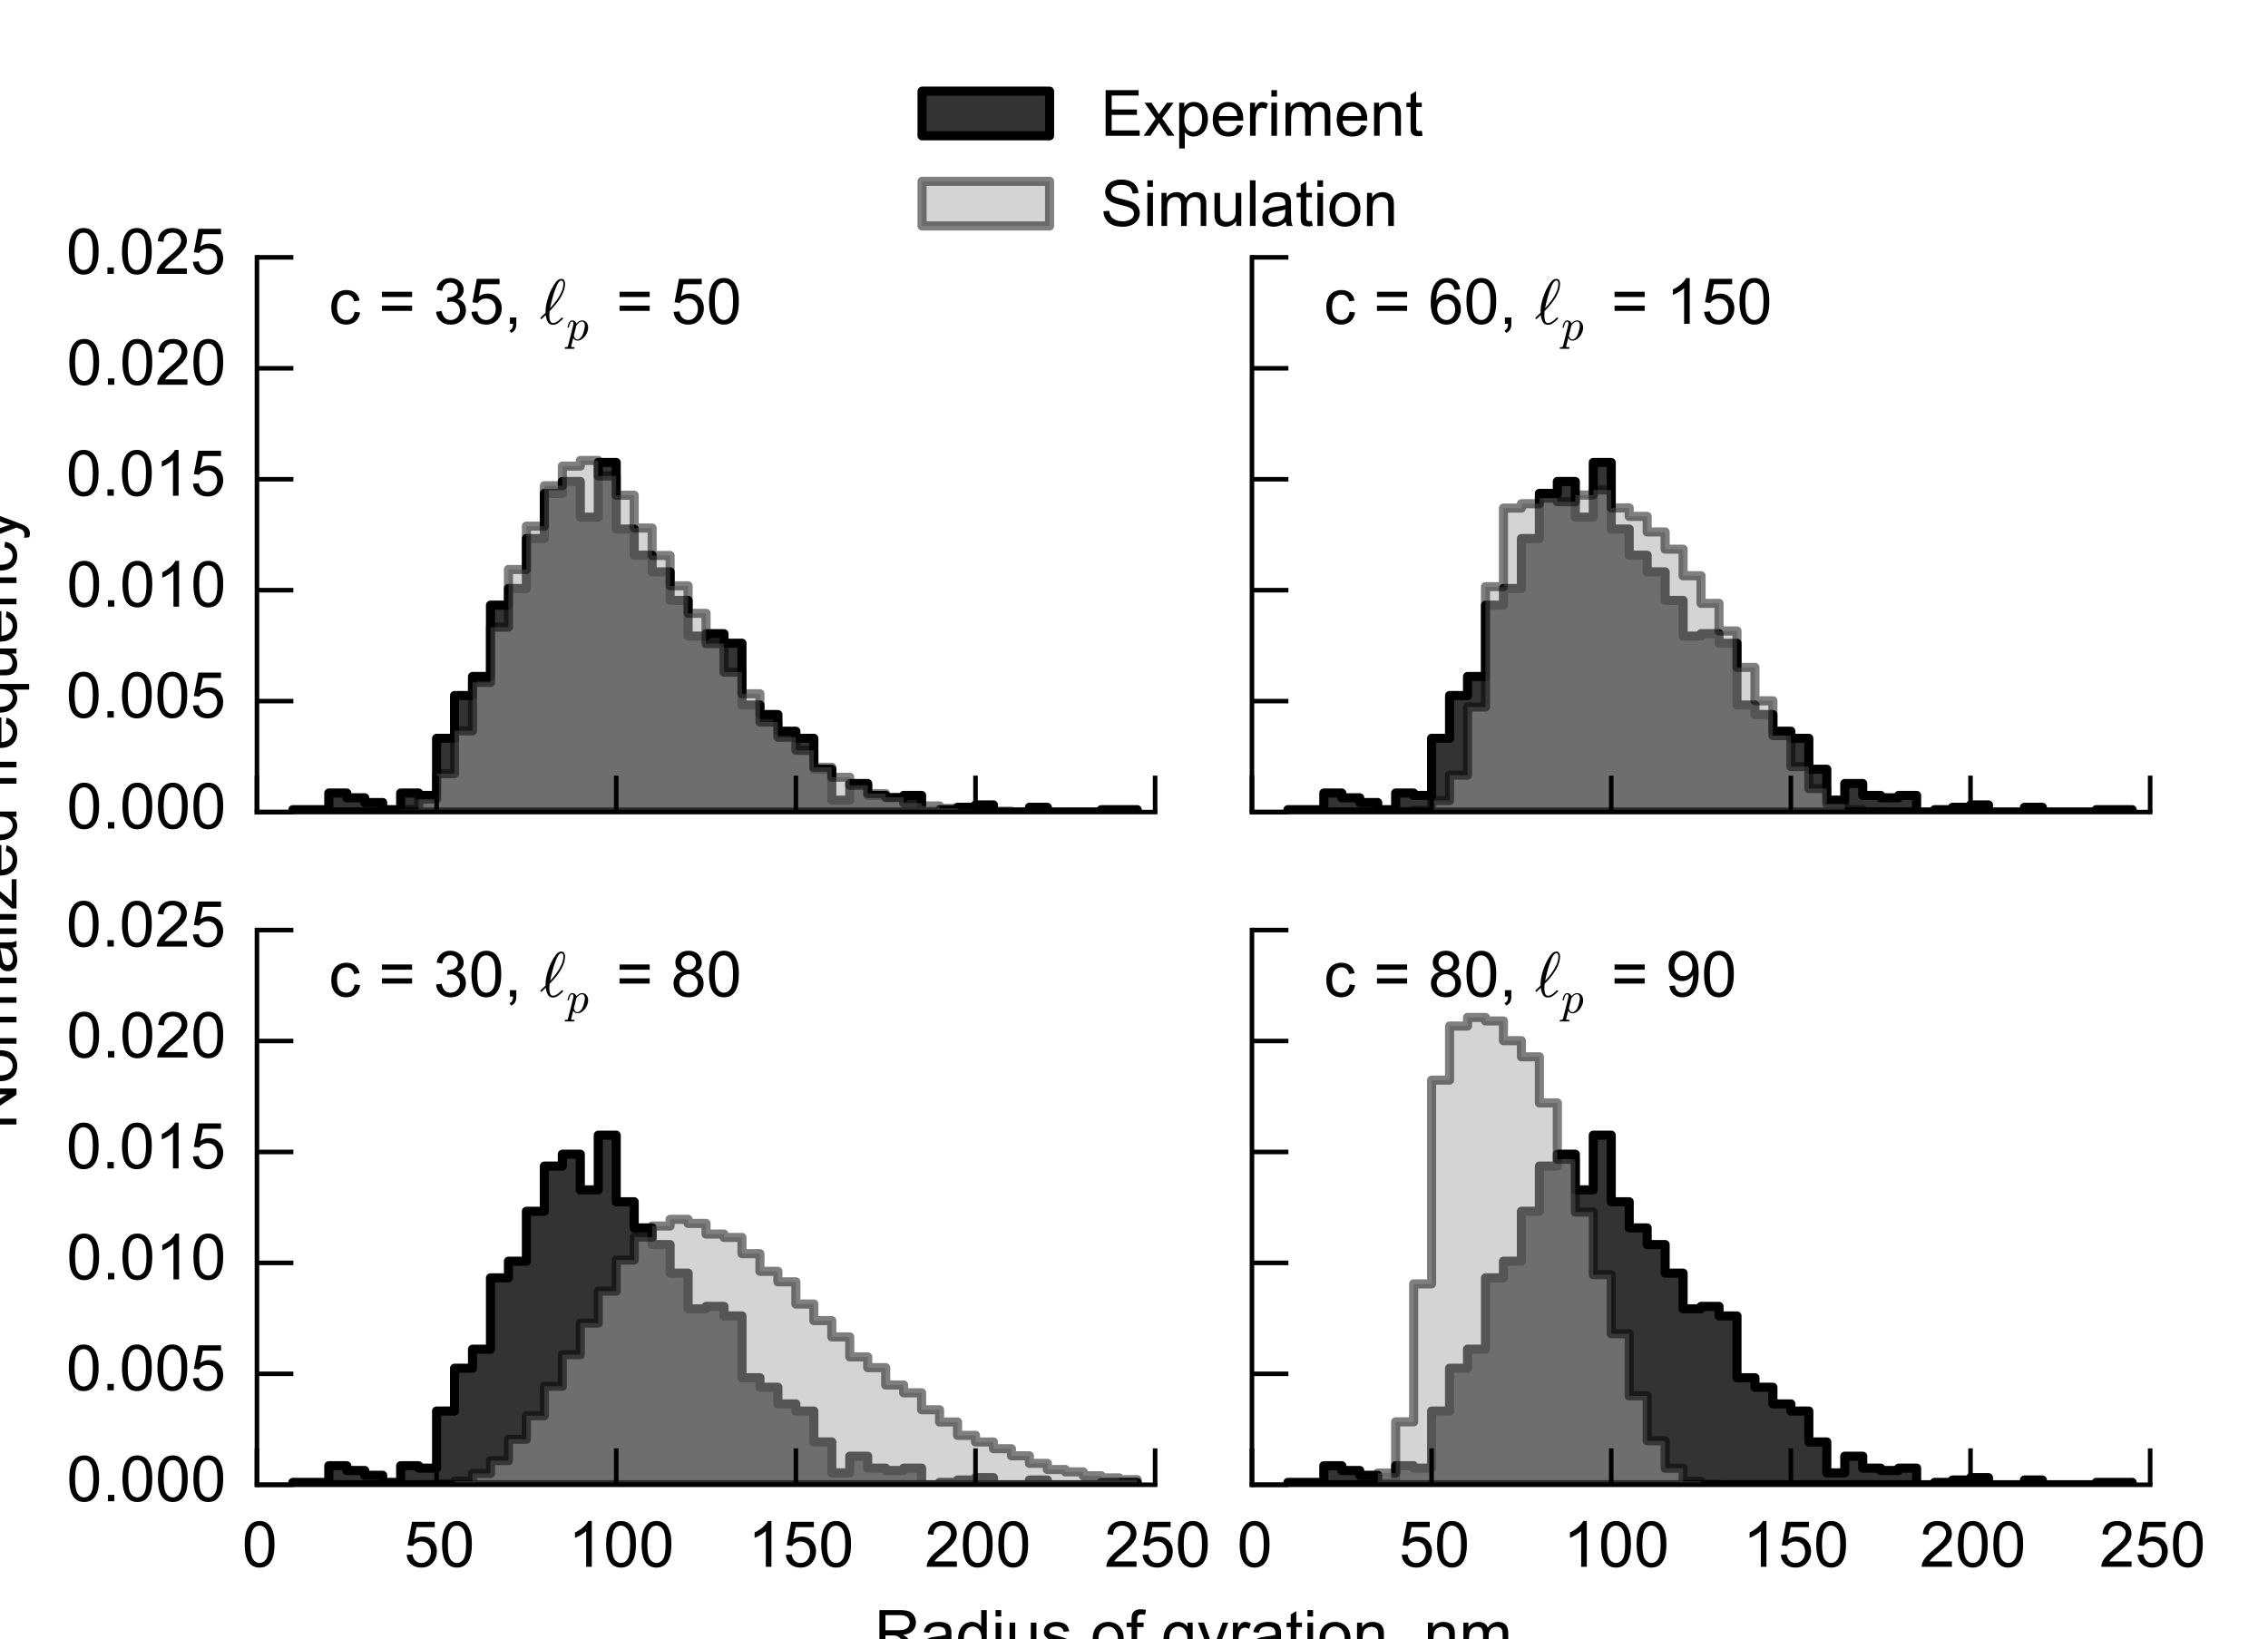 <?xml version="1.0" encoding="utf-8" standalone="no"?>
<!DOCTYPE svg PUBLIC "-//W3C//DTD SVG 1.1//EN"
  "http://www.w3.org/Graphics/SVG/1.1/DTD/svg11.dtd">
<!-- Created with matplotlib (http://matplotlib.org/) -->
<svg height="180pt" version="1.1" viewBox="0 0 249 180" width="249pt" xmlns="http://www.w3.org/2000/svg" xmlns:xlink="http://www.w3.org/1999/xlink">
 <defs>
  <style type="text/css">
*{stroke-linecap:butt;stroke-linejoin:round;}
  </style>
 </defs>
 <g id="figure_1">
  <g id="patch_1">
   <path d="
M0 180
L249.12 180
L249.12 0
L0 0
z
" style="fill:#ffffff;"/>
  </g>
  <g id="axes_1">
   <g id="patch_2">
    <path d="
M28.21 89.17
L126.821 89.17
L126.821 28.26
L28.21 28.26
z
" style="fill:#ffffff;"/>
   </g>
   <g id="patch_3">
    <path clip-path="url(#p6342acb899)" d="
M32.154 89.17
L32.154 88.909
L34.127 88.909
L34.127 88.909
L36.099 88.909
L36.099 87.081
L38.071 87.081
L38.071 87.603
L40.043 87.603
L40.043 88.126
L42.016 88.126
L42.016 88.909
L43.988 88.909
L43.988 87.081
L45.96 87.081
L45.96 87.342
L47.932 87.342
L47.932 81.075
L49.904 81.075
L49.904 76.374
L51.877 76.374
L51.877 74.285
L53.849 74.285
L53.849 66.451
L55.821 66.451
L55.821 64.623
L57.793 64.623
L57.793 59.139
L59.766 59.139
L59.766 54.178
L61.738 54.178
L61.738 52.872
L63.71 52.872
L63.71 56.789
L65.682 56.789
L65.682 50.783
L67.654 50.783
L67.654 58.095
L69.627 58.095
L69.627 60.967
L71.599 60.967
L71.599 62.795
L73.571 62.795
L73.571 65.929
L75.543 65.929
L75.543 69.846
L77.516 69.846
L77.516 69.585
L79.488 69.585
L79.488 70.629
L81.46 70.629
L81.46 77.419
L83.432 77.419
L83.432 78.463
L85.404 78.463
L85.404 80.291
L87.377 80.291
L87.377 81.075
L89.349 81.075
L89.349 84.469
L91.321 84.469
L91.321 87.864
L93.293 87.864
L93.293 86.036
L95.265 86.036
L95.265 87.342
L97.238 87.342
L97.238 87.603
L99.21 87.603
L99.21 87.342
L101.182 87.342
L101.182 89.17
L103.154 89.17
L103.154 88.909
L105.127 88.909
L105.127 88.648
L107.099 88.648
L107.099 88.387
L109.071 88.387
L109.071 89.17
L111.043 89.17
L111.043 89.17
L113.015 89.17
L113.015 88.648
L114.988 88.648
L114.988 89.17
L116.96 89.17
L116.96 89.17
L118.932 89.17
L118.932 89.17
L120.904 89.17
L120.904 88.909
L122.877 88.909
L122.877 88.909
L124.849 88.909
L124.849 89.17
L122.877 89.17
L122.877 89.17
L120.904 89.17
L120.904 89.17
L118.932 89.17
L118.932 89.17
L116.96 89.17
L116.96 89.17
L114.988 89.17
L114.988 89.17
L113.015 89.17
L113.015 89.17
L111.043 89.17
L111.043 89.17
L109.071 89.17
L109.071 89.17
L107.099 89.17
L107.099 89.17
L105.127 89.17
L105.127 89.17
L103.154 89.17
L103.154 89.17
L101.182 89.17
L101.182 89.17
L99.21 89.17
L99.21 89.17
L97.238 89.17
L97.238 89.17
L95.265 89.17
L95.265 89.17
L93.293 89.17
L93.293 89.17
L91.321 89.17
L91.321 89.17
L89.349 89.17
L89.349 89.17
L87.377 89.17
L87.377 89.17
L85.404 89.17
L85.404 89.17
L83.432 89.17
L83.432 89.17
L81.46 89.17
L81.46 89.17
L79.488 89.17
L79.488 89.17
L77.516 89.17
L77.516 89.17
L75.543 89.17
L75.543 89.17
L73.571 89.17
L73.571 89.17
L71.599 89.17
L71.599 89.17
L69.627 89.17
L69.627 89.17
L67.654 89.17
L67.654 89.17
L65.682 89.17
L65.682 89.17
L63.71 89.17
L63.71 89.17
L61.738 89.17
L61.738 89.17
L59.766 89.17
L59.766 89.17
L57.793 89.17
L57.793 89.17
L55.821 89.17
L55.821 89.17
L53.849 89.17
L53.849 89.17
L51.877 89.17
L51.877 89.17
L49.904 89.17
L49.904 89.17
L47.932 89.17
L47.932 89.17
L45.96 89.17
L45.96 89.17
L43.988 89.17
L43.988 89.17
L42.016 89.17
L42.016 89.17
L40.043 89.17
L40.043 89.17
L38.071 89.17
L38.071 89.17
L36.099 89.17
L36.099 89.17
L34.127 89.17
L34.127 89.17
z
" style="fill:#333333;stroke:#000000;stroke-linejoin:miter;"/>
   </g>
   <g id="patch_4">
    <path clip-path="url(#p6342acb899)" d="
M32.154 89.17
L32.154 89.17
L34.127 89.17
L34.127 89.17
L36.099 89.17
L36.099 89.17
L38.071 89.17
L38.071 89.17
L40.043 89.17
L40.043 89.17
L42.016 89.17
L42.016 89.141
L43.988 89.141
L43.988 88.873
L45.96 88.873
L45.96 87.742
L47.932 87.742
L47.932 84.96
L49.904 84.96
L49.904 80.253
L51.877 80.253
L51.877 74.932
L53.849 74.932
L53.849 68.87
L55.821 68.87
L55.821 62.535
L57.793 62.535
L57.793 57.779
L59.766 57.779
L59.766 53.34
L61.738 53.34
L61.738 51.182
L63.71 51.182
L63.71 50.563
L65.682 50.563
L65.682 52.268
L67.654 52.268
L67.654 54.378
L69.627 54.378
L69.627 57.984
L71.599 57.984
L71.599 60.995
L73.571 60.995
L73.571 64.329
L75.543 64.329
L75.543 67.35
L77.516 67.35
L77.516 70.668
L79.488 70.668
L79.488 73.806
L81.46 73.806
L81.46 76.184
L83.432 76.184
L83.432 79.283
L85.404 79.283
L85.404 80.95
L87.377 80.95
L87.377 82.387
L89.349 82.387
L89.349 84.249
L91.321 84.249
L91.321 85.35
L93.293 85.35
L93.293 86.232
L95.265 86.232
L95.265 87.148
L97.238 87.148
L97.238 87.547
L99.21 87.547
L99.21 88.181
L101.182 88.181
L101.182 88.498
L103.154 88.498
L103.154 88.77
L105.127 88.77
L105.127 88.917
L107.099 88.917
L107.099 89.004
L109.071 89.004
L109.071 89.068
L111.043 89.068
L111.043 89.15
L113.015 89.15
L113.015 89.155
L114.988 89.155
L114.988 89.17
L116.96 89.17
L116.96 89.165
L118.932 89.165
L118.932 89.165
L120.904 89.165
L120.904 89.17
L122.877 89.17
L122.877 89.17
L124.849 89.17
L124.849 89.17
L122.877 89.17
L122.877 89.17
L120.904 89.17
L120.904 89.17
L118.932 89.17
L118.932 89.17
L116.96 89.17
L116.96 89.17
L114.988 89.17
L114.988 89.17
L113.015 89.17
L113.015 89.17
L111.043 89.17
L111.043 89.17
L109.071 89.17
L109.071 89.17
L107.099 89.17
L107.099 89.17
L105.127 89.17
L105.127 89.17
L103.154 89.17
L103.154 89.17
L101.182 89.17
L101.182 89.17
L99.21 89.17
L99.21 89.17
L97.238 89.17
L97.238 89.17
L95.265 89.17
L95.265 89.17
L93.293 89.17
L93.293 89.17
L91.321 89.17
L91.321 89.17
L89.349 89.17
L89.349 89.17
L87.377 89.17
L87.377 89.17
L85.404 89.17
L85.404 89.17
L83.432 89.17
L83.432 89.17
L81.46 89.17
L81.46 89.17
L79.488 89.17
L79.488 89.17
L77.516 89.17
L77.516 89.17
L75.543 89.17
L75.543 89.17
L73.571 89.17
L73.571 89.17
L71.599 89.17
L71.599 89.17
L69.627 89.17
L69.627 89.17
L67.654 89.17
L67.654 89.17
L65.682 89.17
L65.682 89.17
L63.71 89.17
L63.71 89.17
L61.738 89.17
L61.738 89.17
L59.766 89.17
L59.766 89.17
L57.793 89.17
L57.793 89.17
L55.821 89.17
L55.821 89.17
L53.849 89.17
L53.849 89.17
L51.877 89.17
L51.877 89.17
L49.904 89.17
L49.904 89.17
L47.932 89.17
L47.932 89.17
L45.96 89.17
L45.96 89.17
L43.988 89.17
L43.988 89.17
L42.016 89.17
L42.016 89.17
L40.043 89.17
L40.043 89.17
L38.071 89.17
L38.071 89.17
L36.099 89.17
L36.099 89.17
L34.127 89.17
L34.127 89.17
z
" style="fill:#aaaaaa;opacity:0.5;stroke:#000000;stroke-linejoin:miter;"/>
   </g>
   <g id="patch_5">
    <path d="
M28.21 89.17
L28.21 28.26" style="fill:none;stroke:#000000;stroke-linecap:square;stroke-linejoin:miter;stroke-width:0.5;"/>
   </g>
   <g id="patch_6">
    <path d="
M28.21 89.17
L126.821 89.17" style="fill:none;stroke:#000000;stroke-linecap:square;stroke-linejoin:miter;stroke-width:0.5;"/>
   </g>
   <g id="matplotlib.axis_1">
    <g id="xtick_1">
     <g id="line2d_1">
      <defs>
       <path d="
M0 0
L0 -4" id="mc7db9fdffb" style="stroke:#000000;stroke-width:0.5;"/>
      </defs>
      <g>
       <use style="stroke:#000000;stroke-width:0.5;" x="28.21" xlink:href="#mc7db9fdffb" y="89.17"/>
      </g>
     </g>
    </g>
    <g id="xtick_2">
     <g id="line2d_2">
      <g>
       <use style="stroke:#000000;stroke-width:0.5;" x="47.932" xlink:href="#mc7db9fdffb" y="89.17"/>
      </g>
     </g>
    </g>
    <g id="xtick_3">
     <g id="line2d_3">
      <g>
       <use style="stroke:#000000;stroke-width:0.5;" x="67.654" xlink:href="#mc7db9fdffb" y="89.17"/>
      </g>
     </g>
    </g>
    <g id="xtick_4">
     <g id="line2d_4">
      <g>
       <use style="stroke:#000000;stroke-width:0.5;" x="87.377" xlink:href="#mc7db9fdffb" y="89.17"/>
      </g>
     </g>
    </g>
    <g id="xtick_5">
     <g id="line2d_5">
      <g>
       <use style="stroke:#000000;stroke-width:0.5;" x="107.099" xlink:href="#mc7db9fdffb" y="89.17"/>
      </g>
     </g>
    </g>
    <g id="xtick_6">
     <g id="line2d_6">
      <g>
       <use style="stroke:#000000;stroke-width:0.5;" x="126.821" xlink:href="#mc7db9fdffb" y="89.17"/>
      </g>
     </g>
    </g>
   </g>
   <g id="matplotlib.axis_2">
    <g id="ytick_1">
     <g id="line2d_7">
      <defs>
       <path d="
M0 0
L4 0" id="md7965d1ba0" style="stroke:#000000;stroke-width:0.5;"/>
      </defs>
      <g>
       <use style="stroke:#000000;stroke-width:0.5;" x="28.21" xlink:href="#md7965d1ba0" y="89.17"/>
      </g>
     </g>
     <g id="text_1">
      <!-- 0.000 -->
      <defs>
       <path d="
M4.156 35.297
Q4.156 48 6.766 55.734
Q9.375 63.484 14.516 67.672
Q19.672 71.875 27.484 71.875
Q33.25 71.875 37.594 69.547
Q41.938 67.234 44.766 62.859
Q47.609 58.5 49.219 52.219
Q50.828 45.953 50.828 35.297
Q50.828 22.703 48.234 14.969
Q45.656 7.234 40.5 3
Q35.359 -1.219 27.484 -1.219
Q17.141 -1.219 11.234 6.203
Q4.156 15.141 4.156 35.297
M13.188 35.297
Q13.188 17.672 17.312 11.828
Q21.438 6 27.484 6
Q33.547 6 37.672 11.859
Q41.797 17.719 41.797 35.297
Q41.797 52.984 37.672 58.781
Q33.547 64.594 27.391 64.594
Q21.344 64.594 17.719 59.469
Q13.188 52.938 13.188 35.297" id="ArialMT-30"/>
       <path d="
M9.078 0
L9.078 10.016
L19.094 10.016
L19.094 0
z
" id="ArialMT-2e"/>
      </defs>
      <g transform="translate(7.32 90.98)scale(0.07 -0.07)">
       <use xlink:href="#ArialMT-30"/>
       <use x="55.615" xlink:href="#ArialMT-2e"/>
       <use x="83.398" xlink:href="#ArialMT-30"/>
       <use x="139.014" xlink:href="#ArialMT-30"/>
       <use x="194.629" xlink:href="#ArialMT-30"/>
      </g>
     </g>
    </g>
    <g id="ytick_2">
     <g id="line2d_8">
      <g>
       <use style="stroke:#000000;stroke-width:0.5;" x="28.21" xlink:href="#md7965d1ba0" y="76.988"/>
      </g>
     </g>
     <g id="text_2">
      <!-- 0.005 -->
      <defs>
       <path d="
M4.156 18.75
L13.375 19.531
Q14.406 12.797 18.141 9.391
Q21.875 6 27.156 6
Q33.5 6 37.891 10.781
Q42.281 15.578 42.281 23.484
Q42.281 31 38.062 35.344
Q33.844 39.703 27 39.703
Q22.75 39.703 19.328 37.766
Q15.922 35.844 13.969 32.766
L5.719 33.844
L12.641 70.609
L48.25 70.609
L48.25 62.203
L19.672 62.203
L15.828 42.969
Q22.266 47.469 29.344 47.469
Q38.719 47.469 45.156 40.969
Q51.609 34.469 51.609 24.266
Q51.609 14.547 45.953 7.469
Q39.062 -1.219 27.156 -1.219
Q17.391 -1.219 11.203 4.25
Q5.031 9.719 4.156 18.75" id="ArialMT-35"/>
      </defs>
      <g transform="translate(7.266 78.798)scale(0.07 -0.07)">
       <use xlink:href="#ArialMT-30"/>
       <use x="55.615" xlink:href="#ArialMT-2e"/>
       <use x="83.398" xlink:href="#ArialMT-30"/>
       <use x="139.014" xlink:href="#ArialMT-30"/>
       <use x="194.629" xlink:href="#ArialMT-35"/>
      </g>
     </g>
    </g>
    <g id="ytick_3">
     <g id="line2d_9">
      <g>
       <use style="stroke:#000000;stroke-width:0.5;" x="28.21" xlink:href="#md7965d1ba0" y="64.806"/>
      </g>
     </g>
     <g id="text_3">
      <!-- 0.010 -->
      <defs>
       <path d="
M37.25 0
L28.469 0
L28.469 56
Q25.297 52.984 20.141 49.953
Q14.984 46.922 10.891 45.406
L10.891 53.906
Q18.266 57.375 23.781 62.297
Q29.297 67.234 31.594 71.875
L37.25 71.875
z
" id="ArialMT-31"/>
      </defs>
      <g transform="translate(7.32 66.616)scale(0.07 -0.07)">
       <use xlink:href="#ArialMT-30"/>
       <use x="55.615" xlink:href="#ArialMT-2e"/>
       <use x="83.398" xlink:href="#ArialMT-30"/>
       <use x="139.014" xlink:href="#ArialMT-31"/>
       <use x="194.629" xlink:href="#ArialMT-30"/>
      </g>
     </g>
    </g>
    <g id="ytick_4">
     <g id="line2d_10">
      <g>
       <use style="stroke:#000000;stroke-width:0.5;" x="28.21" xlink:href="#md7965d1ba0" y="52.624"/>
      </g>
     </g>
     <g id="text_4">
      <!-- 0.015 -->
      <g transform="translate(7.266 54.434)scale(0.07 -0.07)">
       <use xlink:href="#ArialMT-30"/>
       <use x="55.615" xlink:href="#ArialMT-2e"/>
       <use x="83.398" xlink:href="#ArialMT-30"/>
       <use x="139.014" xlink:href="#ArialMT-31"/>
       <use x="194.629" xlink:href="#ArialMT-35"/>
      </g>
     </g>
    </g>
    <g id="ytick_5">
     <g id="line2d_11">
      <g>
       <use style="stroke:#000000;stroke-width:0.5;" x="28.21" xlink:href="#md7965d1ba0" y="40.442"/>
      </g>
     </g>
     <g id="text_5">
      <!-- 0.020 -->
      <defs>
       <path d="
M50.344 8.453
L50.344 0
L3.031 0
Q2.938 3.172 4.047 6.109
Q5.859 10.938 9.828 15.625
Q13.812 20.312 21.344 26.469
Q33.016 36.031 37.109 41.625
Q41.219 47.219 41.219 52.203
Q41.219 57.422 37.469 61
Q33.734 64.594 27.734 64.594
Q21.391 64.594 17.578 60.781
Q13.766 56.984 13.719 50.25
L4.688 51.172
Q5.609 61.281 11.656 66.578
Q17.719 71.875 27.938 71.875
Q38.234 71.875 44.234 66.156
Q50.25 60.453 50.25 52
Q50.25 47.703 48.484 43.547
Q46.734 39.406 42.656 34.812
Q38.578 30.219 29.109 22.219
Q21.188 15.578 18.938 13.203
Q16.703 10.844 15.234 8.453
z
" id="ArialMT-32"/>
      </defs>
      <g transform="translate(7.32 42.252)scale(0.07 -0.07)">
       <use xlink:href="#ArialMT-30"/>
       <use x="55.615" xlink:href="#ArialMT-2e"/>
       <use x="83.398" xlink:href="#ArialMT-30"/>
       <use x="139.014" xlink:href="#ArialMT-32"/>
       <use x="194.629" xlink:href="#ArialMT-30"/>
      </g>
     </g>
    </g>
    <g id="ytick_6">
     <g id="line2d_12">
      <g>
       <use style="stroke:#000000;stroke-width:0.5;" x="28.21" xlink:href="#md7965d1ba0" y="28.26"/>
      </g>
     </g>
     <g id="text_6">
      <!-- 0.025 -->
      <g transform="translate(7.266 30.07)scale(0.07 -0.07)">
       <use xlink:href="#ArialMT-30"/>
       <use x="55.615" xlink:href="#ArialMT-2e"/>
       <use x="83.398" xlink:href="#ArialMT-30"/>
       <use x="139.014" xlink:href="#ArialMT-32"/>
       <use x="194.629" xlink:href="#ArialMT-35"/>
      </g>
     </g>
    </g>
   </g>
   <g id="text_7">
    <!-- c = 35, $\ell_p$ = 50 -->
    <defs>
     <path id="ArialMT-20"/>
     <path d="
M40.438 19
L49.078 17.875
Q47.656 8.938 41.812 3.875
Q35.984 -1.172 27.484 -1.172
Q16.844 -1.172 10.375 5.781
Q3.906 12.75 3.906 25.734
Q3.906 34.125 6.688 40.422
Q9.469 46.734 15.156 49.875
Q20.844 53.031 27.547 53.031
Q35.984 53.031 41.359 48.75
Q46.734 44.484 48.25 36.625
L39.703 35.297
Q38.484 40.531 35.375 43.156
Q32.281 45.797 27.875 45.797
Q21.234 45.797 17.078 41.031
Q12.938 36.281 12.938 25.984
Q12.938 15.531 16.938 10.797
Q20.953 6.062 27.391 6.062
Q32.562 6.062 36.031 9.234
Q39.5 12.406 40.438 19" id="ArialMT-63"/>
     <path d="
M-2.484 -19.391
Q-3.422 -19.391 -3.422 -18.109
Q-3.078 -15.922 -2.094 -15.922
Q1.031 -15.922 2.266 -15.359
Q3.516 -14.797 4.203 -12.5
L15.484 32.516
Q16.219 34.375 16.219 37.312
Q16.219 41.609 13.281 41.609
Q10.156 41.609 8.641 37.859
Q7.125 34.125 5.719 28.422
Q5.719 27.781 4.891 27.781
L3.719 27.781
Q3.469 27.781 3.172 28.141
Q2.875 28.516 2.875 28.812
Q3.953 33.156 4.953 36.172
Q5.953 39.203 8.078 41.688
Q10.203 44.188 13.375 44.188
Q16.797 44.188 19.375 42.25
Q21.969 40.328 22.703 37.016
Q25.438 40.188 28.75 42.188
Q32.078 44.188 35.594 44.188
Q39.797 44.188 42.891 41.938
Q46 39.703 47.562 36.062
Q49.125 32.422 49.125 28.219
Q49.125 21.781 45.828 14.891
Q42.531 8.016 36.891 3.438
Q31.25 -1.125 24.812 -1.125
Q21.875 -1.125 19.5 0.531
Q17.141 2.203 15.828 4.891
L11.281 -12.891
Q11.031 -14.359 10.984 -14.594
Q10.984 -15.922 17.578 -15.922
Q18.609 -15.922 18.609 -17.188
Q18.266 -18.5 18.047 -18.938
Q17.828 -19.391 16.891 -19.391
z

M24.906 1.516
Q28.375 1.516 31.344 4.375
Q34.328 7.234 36.188 10.797
Q37.547 13.484 38.734 17.359
Q39.938 21.234 40.812 25.625
Q41.703 30.031 41.703 32.625
Q41.703 34.906 41.094 36.906
Q40.484 38.922 39.094 40.266
Q37.703 41.609 35.406 41.609
Q31.734 41.609 28.484 38.984
Q25.25 36.375 22.609 32.516
L22.609 32.172
L17.094 10.109
Q17.781 6.547 19.734 4.031
Q21.688 1.516 24.906 1.516" id="Cmmi10-70"/>
     <path d="
M52.828 42.094
L5.562 42.094
L5.562 50.297
L52.828 50.297
z

M52.828 20.359
L5.562 20.359
L5.562 28.562
L52.828 28.562
z
" id="ArialMT-3d"/>
     <path d="
M4.203 18.891
L12.984 20.062
Q14.5 12.594 18.141 9.297
Q21.781 6 27 6
Q33.203 6 37.469 10.297
Q41.75 14.594 41.75 20.953
Q41.75 27 37.797 30.922
Q33.844 34.859 27.734 34.859
Q25.25 34.859 21.531 33.891
L22.516 41.609
Q23.391 41.5 23.922 41.5
Q29.547 41.5 34.031 44.422
Q38.531 47.359 38.531 53.469
Q38.531 58.297 35.25 61.469
Q31.984 64.656 26.812 64.656
Q21.688 64.656 18.266 61.422
Q14.844 58.203 13.875 51.766
L5.078 53.328
Q6.688 62.156 12.391 67.016
Q18.109 71.875 26.609 71.875
Q32.469 71.875 37.391 69.359
Q42.328 66.844 44.938 62.5
Q47.562 58.156 47.562 53.266
Q47.562 48.641 45.062 44.828
Q42.578 41.016 37.703 38.766
Q44.047 37.312 47.562 32.688
Q51.078 28.078 51.078 21.141
Q51.078 11.766 44.234 5.25
Q37.406 -1.266 26.953 -1.266
Q17.531 -1.266 11.297 4.344
Q5.078 9.969 4.203 18.891" id="ArialMT-33"/>
     <path d="
M2.391 7.422
Q1.953 7.422 1.469 7.953
Q0.984 8.5 0.984 8.984
Q0.984 9.812 9.281 17.391
Q9.281 17.828 9.25 18.109
Q9.234 18.406 9.188 18.703
Q9.188 23 9.859 27.469
Q10.547 31.938 11.734 36.375
Q12.938 40.828 14.734 45.656
Q16.547 50.484 18.406 54.109
Q21.625 60.688 25.438 65.594
Q29.25 70.516 33.891 70.516
Q37.062 70.516 38.422 68.328
Q39.797 66.156 39.797 62.891
Q39.797 44.578 15.484 19.828
Q15.094 15.531 15.094 13.719
Q15.094 1.219 20.797 1.219
Q23.25 1.219 25.656 2.516
Q28.078 3.812 29.812 5.328
Q31.547 6.844 34.625 9.812
Q34.812 10.016 35.203 10.016
Q35.75 10.016 36.234 9.422
Q36.719 8.844 36.719 8.297
Q36.719 7.953 36.281 7.625
Q31.844 3.266 28.266 0.875
Q24.703 -1.516 20.609 -1.516
Q15.328 -1.516 12.766 3.016
Q10.203 7.562 9.516 13.812
Q6.844 11.141 2.984 7.625
Q2.875 7.422 2.391 7.422
M16.312 24.609
Q21.625 30.281 26.266 36.531
Q30.906 42.781 34 49.688
Q37.109 56.594 37.109 63.188
Q37.109 67.922 33.797 67.922
Q30.219 67.922 26.5 59.391
Q22.797 50.875 20.156 40.969
Q17.531 31.062 16.312 24.609" id="Cmmi10-60"/>
     <path d="
M8.891 0
L8.891 10.016
L18.891 10.016
L18.891 0
Q18.891 -5.516 16.938 -8.906
Q14.984 -12.312 10.75 -14.156
L8.297 -10.406
Q11.078 -9.188 12.391 -6.812
Q13.719 -4.438 13.875 0
z
" id="ArialMT-2c"/>
    </defs>
    <g transform="translate(36.099 35.569)scale(0.07 -0.07)">
     <use transform="translate(0.0 0.125)" xlink:href="#ArialMT-63"/>
     <use transform="translate(50.0 0.125)" xlink:href="#ArialMT-20"/>
     <use transform="translate(77.783 0.125)" xlink:href="#ArialMT-3d"/>
     <use transform="translate(136.182 0.125)" xlink:href="#ArialMT-20"/>
     <use transform="translate(163.965 0.125)" xlink:href="#ArialMT-33"/>
     <use transform="translate(219.58 0.125)" xlink:href="#ArialMT-35"/>
     <use transform="translate(275.195 0.125)" xlink:href="#ArialMT-2c"/>
     <use transform="translate(302.979 0.125)" xlink:href="#ArialMT-20"/>
     <use transform="translate(330.762 0.125)" xlink:href="#Cmmi10-60"/>
     <use transform="translate(372.363 -25.384)scale(0.7)" xlink:href="#Cmmi10-70"/>
     <use transform="translate(422.656 0.125)" xlink:href="#ArialMT-20"/>
     <use transform="translate(450.439 0.125)" xlink:href="#ArialMT-3d"/>
     <use transform="translate(508.838 0.125)" xlink:href="#ArialMT-20"/>
     <use transform="translate(536.621 0.125)" xlink:href="#ArialMT-35"/>
     <use transform="translate(592.236 0.125)" xlink:href="#ArialMT-30"/>
    </g>
   </g>
  </g>
  <g id="axes_2">
   <g id="patch_7">
    <path d="
M137.451 89.17
L236.062 89.17
L236.062 28.26
L137.451 28.26
z
" style="fill:#ffffff;"/>
   </g>
   <g id="patch_8">
    <path clip-path="url(#p5b979ea9a4)" d="
M141.395 89.17
L141.395 88.909
L143.367 88.909
L143.367 88.909
L145.34 88.909
L145.34 87.081
L147.312 87.081
L147.312 87.603
L149.284 87.603
L149.284 88.126
L151.256 88.126
L151.256 88.909
L153.228 88.909
L153.228 87.081
L155.201 87.081
L155.201 87.342
L157.173 87.342
L157.173 81.075
L159.145 81.075
L159.145 76.374
L161.117 76.374
L161.117 74.285
L163.089 74.285
L163.089 66.451
L165.062 66.451
L165.062 64.623
L167.034 64.623
L167.034 59.139
L169.006 59.139
L169.006 54.178
L170.978 54.178
L170.978 52.872
L172.951 52.872
L172.951 56.789
L174.923 56.789
L174.923 50.783
L176.895 50.783
L176.895 58.095
L178.867 58.095
L178.867 60.967
L180.839 60.967
L180.839 62.795
L182.812 62.795
L182.812 65.929
L184.784 65.929
L184.784 69.846
L186.756 69.846
L186.756 69.585
L188.728 69.585
L188.728 70.629
L190.701 70.629
L190.701 77.419
L192.673 77.419
L192.673 78.463
L194.645 78.463
L194.645 80.291
L196.617 80.291
L196.617 81.075
L198.589 81.075
L198.589 84.469
L200.562 84.469
L200.562 87.864
L202.534 87.864
L202.534 86.036
L204.506 86.036
L204.506 87.342
L206.478 87.342
L206.478 87.603
L208.451 87.603
L208.451 87.342
L210.423 87.342
L210.423 89.17
L212.395 89.17
L212.395 88.909
L214.367 88.909
L214.367 88.648
L216.339 88.648
L216.339 88.387
L218.312 88.387
L218.312 89.17
L220.284 89.17
L220.284 89.17
L222.256 89.17
L222.256 88.648
L224.228 88.648
L224.228 89.17
L226.2 89.17
L226.2 89.17
L228.173 89.17
L228.173 89.17
L230.145 89.17
L230.145 88.909
L232.117 88.909
L232.117 88.909
L234.089 88.909
L234.089 89.17
L232.117 89.17
L232.117 89.17
L230.145 89.17
L230.145 89.17
L228.173 89.17
L228.173 89.17
L226.2 89.17
L226.2 89.17
L224.228 89.17
L224.228 89.17
L222.256 89.17
L222.256 89.17
L220.284 89.17
L220.284 89.17
L218.312 89.17
L218.312 89.17
L216.339 89.17
L216.339 89.17
L214.367 89.17
L214.367 89.17
L212.395 89.17
L212.395 89.17
L210.423 89.17
L210.423 89.17
L208.451 89.17
L208.451 89.17
L206.478 89.17
L206.478 89.17
L204.506 89.17
L204.506 89.17
L202.534 89.17
L202.534 89.17
L200.562 89.17
L200.562 89.17
L198.589 89.17
L198.589 89.17
L196.617 89.17
L196.617 89.17
L194.645 89.17
L194.645 89.17
L192.673 89.17
L192.673 89.17
L190.701 89.17
L190.701 89.17
L188.728 89.17
L188.728 89.17
L186.756 89.17
L186.756 89.17
L184.784 89.17
L184.784 89.17
L182.812 89.17
L182.812 89.17
L180.839 89.17
L180.839 89.17
L178.867 89.17
L178.867 89.17
L176.895 89.17
L176.895 89.17
L174.923 89.17
L174.923 89.17
L172.951 89.17
L172.951 89.17
L170.978 89.17
L170.978 89.17
L169.006 89.17
L169.006 89.17
L167.034 89.17
L167.034 89.17
L165.062 89.17
L165.062 89.17
L163.089 89.17
L163.089 89.17
L161.117 89.17
L161.117 89.17
L159.145 89.17
L159.145 89.17
L157.173 89.17
L157.173 89.17
L155.201 89.17
L155.201 89.17
L153.228 89.17
L153.228 89.17
L151.256 89.17
L151.256 89.17
L149.284 89.17
L149.284 89.17
L147.312 89.17
L147.312 89.17
L145.34 89.17
L145.34 89.17
L143.367 89.17
L143.367 89.17
z
" style="fill:#333333;stroke:#000000;stroke-linejoin:miter;"/>
   </g>
   <g id="patch_9">
    <path clip-path="url(#p5b979ea9a4)" d="
M141.395 89.17
L141.395 89.17
L143.367 89.17
L143.367 89.17
L145.34 89.17
L145.34 89.17
L147.312 89.17
L147.312 89.17
L149.284 89.17
L149.284 89.17
L151.256 89.17
L151.256 89.17
L153.228 89.17
L153.228 89.116
L155.201 89.116
L155.201 88.985
L157.173 88.985
L157.173 87.903
L159.145 87.903
L159.145 85.116
L161.117 85.116
L161.117 77.636
L163.089 77.636
L163.089 64.421
L165.062 64.421
L165.062 55.791
L167.034 55.791
L167.034 55.314
L169.006 55.314
L169.006 54.705
L170.978 54.705
L170.978 55.099
L172.951 55.099
L172.951 54.359
L174.923 54.359
L174.923 53.803
L176.895 53.803
L176.895 55.772
L178.867 55.772
L178.867 56.703
L180.839 56.703
L180.839 58.413
L182.812 58.413
L182.812 60.303
L184.784 60.303
L184.784 63.222
L186.756 63.222
L186.756 66.253
L188.728 66.253
L188.728 69.284
L190.701 69.284
L190.701 73.285
L192.673 73.285
L192.673 76.954
L194.645 76.954
L194.645 80.774
L196.617 80.774
L196.617 84.18
L198.589 84.18
L198.589 86.592
L200.562 86.592
L200.562 88.269
L202.534 88.269
L202.534 88.917
L204.506 88.917
L204.506 89.141
L206.478 89.141
L206.478 89.17
L208.451 89.17
L208.451 89.17
L210.423 89.17
L210.423 89.17
L212.395 89.17
L212.395 89.17
L214.367 89.17
L214.367 89.17
L216.339 89.17
L216.339 89.17
L218.312 89.17
L218.312 89.17
L220.284 89.17
L220.284 89.17
L222.256 89.17
L222.256 89.17
L224.228 89.17
L224.228 89.17
L226.2 89.17
L226.2 89.17
L228.173 89.17
L228.173 89.17
L230.145 89.17
L230.145 89.17
L232.117 89.17
L232.117 89.17
L234.089 89.17
L234.089 89.17
L232.117 89.17
L232.117 89.17
L230.145 89.17
L230.145 89.17
L228.173 89.17
L228.173 89.17
L226.2 89.17
L226.2 89.17
L224.228 89.17
L224.228 89.17
L222.256 89.17
L222.256 89.17
L220.284 89.17
L220.284 89.17
L218.312 89.17
L218.312 89.17
L216.339 89.17
L216.339 89.17
L214.367 89.17
L214.367 89.17
L212.395 89.17
L212.395 89.17
L210.423 89.17
L210.423 89.17
L208.451 89.17
L208.451 89.17
L206.478 89.17
L206.478 89.17
L204.506 89.17
L204.506 89.17
L202.534 89.17
L202.534 89.17
L200.562 89.17
L200.562 89.17
L198.589 89.17
L198.589 89.17
L196.617 89.17
L196.617 89.17
L194.645 89.17
L194.645 89.17
L192.673 89.17
L192.673 89.17
L190.701 89.17
L190.701 89.17
L188.728 89.17
L188.728 89.17
L186.756 89.17
L186.756 89.17
L184.784 89.17
L184.784 89.17
L182.812 89.17
L182.812 89.17
L180.839 89.17
L180.839 89.17
L178.867 89.17
L178.867 89.17
L176.895 89.17
L176.895 89.17
L174.923 89.17
L174.923 89.17
L172.951 89.17
L172.951 89.17
L170.978 89.17
L170.978 89.17
L169.006 89.17
L169.006 89.17
L167.034 89.17
L167.034 89.17
L165.062 89.17
L165.062 89.17
L163.089 89.17
L163.089 89.17
L161.117 89.17
L161.117 89.17
L159.145 89.17
L159.145 89.17
L157.173 89.17
L157.173 89.17
L155.201 89.17
L155.201 89.17
L153.228 89.17
L153.228 89.17
L151.256 89.17
L151.256 89.17
L149.284 89.17
L149.284 89.17
L147.312 89.17
L147.312 89.17
L145.34 89.17
L145.34 89.17
L143.367 89.17
L143.367 89.17
z
" style="fill:#aaaaaa;opacity:0.5;stroke:#000000;stroke-linejoin:miter;"/>
   </g>
   <g id="patch_10">
    <path d="
M137.451 89.17
L137.451 28.26" style="fill:none;stroke:#000000;stroke-linecap:square;stroke-linejoin:miter;stroke-width:0.5;"/>
   </g>
   <g id="patch_11">
    <path d="
M137.451 89.17
L236.062 89.17" style="fill:none;stroke:#000000;stroke-linecap:square;stroke-linejoin:miter;stroke-width:0.5;"/>
   </g>
   <g id="matplotlib.axis_3">
    <g id="xtick_7">
     <g id="line2d_13">
      <g>
       <use style="stroke:#000000;stroke-width:0.5;" x="137.451" xlink:href="#mc7db9fdffb" y="89.17"/>
      </g>
     </g>
    </g>
    <g id="xtick_8">
     <g id="line2d_14">
      <g>
       <use style="stroke:#000000;stroke-width:0.5;" x="157.173" xlink:href="#mc7db9fdffb" y="89.17"/>
      </g>
     </g>
    </g>
    <g id="xtick_9">
     <g id="line2d_15">
      <g>
       <use style="stroke:#000000;stroke-width:0.5;" x="176.895" xlink:href="#mc7db9fdffb" y="89.17"/>
      </g>
     </g>
    </g>
    <g id="xtick_10">
     <g id="line2d_16">
      <g>
       <use style="stroke:#000000;stroke-width:0.5;" x="196.617" xlink:href="#mc7db9fdffb" y="89.17"/>
      </g>
     </g>
    </g>
    <g id="xtick_11">
     <g id="line2d_17">
      <g>
       <use style="stroke:#000000;stroke-width:0.5;" x="216.339" xlink:href="#mc7db9fdffb" y="89.17"/>
      </g>
     </g>
    </g>
    <g id="xtick_12">
     <g id="line2d_18">
      <g>
       <use style="stroke:#000000;stroke-width:0.5;" x="236.062" xlink:href="#mc7db9fdffb" y="89.17"/>
      </g>
     </g>
    </g>
   </g>
   <g id="matplotlib.axis_4">
    <g id="ytick_7">
     <g id="line2d_19">
      <g>
       <use style="stroke:#000000;stroke-width:0.5;" x="137.451" xlink:href="#md7965d1ba0" y="89.17"/>
      </g>
     </g>
    </g>
    <g id="ytick_8">
     <g id="line2d_20">
      <g>
       <use style="stroke:#000000;stroke-width:0.5;" x="137.451" xlink:href="#md7965d1ba0" y="76.988"/>
      </g>
     </g>
    </g>
    <g id="ytick_9">
     <g id="line2d_21">
      <g>
       <use style="stroke:#000000;stroke-width:0.5;" x="137.451" xlink:href="#md7965d1ba0" y="64.806"/>
      </g>
     </g>
    </g>
    <g id="ytick_10">
     <g id="line2d_22">
      <g>
       <use style="stroke:#000000;stroke-width:0.5;" x="137.451" xlink:href="#md7965d1ba0" y="52.624"/>
      </g>
     </g>
    </g>
    <g id="ytick_11">
     <g id="line2d_23">
      <g>
       <use style="stroke:#000000;stroke-width:0.5;" x="137.451" xlink:href="#md7965d1ba0" y="40.442"/>
      </g>
     </g>
    </g>
    <g id="ytick_12">
     <g id="line2d_24">
      <g>
       <use style="stroke:#000000;stroke-width:0.5;" x="137.451" xlink:href="#md7965d1ba0" y="28.26"/>
      </g>
     </g>
    </g>
   </g>
   <g id="text_8">
    <!-- c = 60, $\ell_p$ = 150 -->
    <defs>
     <path d="
M49.75 54.047
L41.016 53.375
Q39.844 58.547 37.703 60.891
Q34.125 64.656 28.906 64.656
Q24.703 64.656 21.531 62.312
Q17.391 59.281 14.984 53.469
Q12.594 47.656 12.5 36.922
Q15.672 41.75 20.266 44.094
Q24.859 46.438 29.891 46.438
Q38.672 46.438 44.844 39.969
Q51.031 33.5 51.031 23.25
Q51.031 16.5 48.125 10.719
Q45.219 4.938 40.141 1.859
Q35.062 -1.219 28.609 -1.219
Q17.625 -1.219 10.688 6.859
Q3.766 14.938 3.766 33.5
Q3.766 54.25 11.422 63.672
Q18.109 71.875 29.438 71.875
Q37.891 71.875 43.281 67.141
Q48.688 62.406 49.75 54.047
M13.875 23.188
Q13.875 18.656 15.797 14.5
Q17.719 10.359 21.188 8.172
Q24.656 6 28.469 6
Q34.031 6 38.031 10.484
Q42.047 14.984 42.047 22.703
Q42.047 30.125 38.078 34.391
Q34.125 38.672 28.125 38.672
Q22.172 38.672 18.016 34.391
Q13.875 30.125 13.875 23.188" id="ArialMT-36"/>
    </defs>
    <g transform="translate(145.339 35.569)scale(0.07 -0.07)">
     <use transform="translate(0.0 0.125)" xlink:href="#ArialMT-63"/>
     <use transform="translate(50.0 0.125)" xlink:href="#ArialMT-20"/>
     <use transform="translate(77.783 0.125)" xlink:href="#ArialMT-3d"/>
     <use transform="translate(136.182 0.125)" xlink:href="#ArialMT-20"/>
     <use transform="translate(163.965 0.125)" xlink:href="#ArialMT-36"/>
     <use transform="translate(219.58 0.125)" xlink:href="#ArialMT-30"/>
     <use transform="translate(275.195 0.125)" xlink:href="#ArialMT-2c"/>
     <use transform="translate(302.979 0.125)" xlink:href="#ArialMT-20"/>
     <use transform="translate(330.762 0.125)" xlink:href="#Cmmi10-60"/>
     <use transform="translate(372.363 -25.384)scale(0.7)" xlink:href="#Cmmi10-70"/>
     <use transform="translate(422.656 0.125)" xlink:href="#ArialMT-20"/>
     <use transform="translate(450.439 0.125)" xlink:href="#ArialMT-3d"/>
     <use transform="translate(508.838 0.125)" xlink:href="#ArialMT-20"/>
     <use transform="translate(536.621 0.125)" xlink:href="#ArialMT-31"/>
     <use transform="translate(592.236 0.125)" xlink:href="#ArialMT-35"/>
     <use transform="translate(647.852 0.125)" xlink:href="#ArialMT-30"/>
    </g>
   </g>
  </g>
  <g id="axes_3">
   <g id="patch_12">
    <path d="
M28.21 163.04
L126.821 163.04
L126.821 102.13
L28.21 102.13
z
" style="fill:#ffffff;"/>
   </g>
   <g id="patch_13">
    <path clip-path="url(#pfad553f5a8)" d="
M32.154 163.04
L32.154 162.779
L34.127 162.779
L34.127 162.779
L36.099 162.779
L36.099 160.951
L38.071 160.951
L38.071 161.473
L40.043 161.473
L40.043 161.995
L42.016 161.995
L42.016 162.779
L43.988 162.779
L43.988 160.951
L45.96 160.951
L45.96 161.212
L47.932 161.212
L47.932 154.945
L49.904 154.945
L49.904 150.244
L51.877 150.244
L51.877 148.155
L53.849 148.155
L53.849 140.321
L55.821 140.321
L55.821 138.493
L57.793 138.493
L57.793 133.009
L59.766 133.009
L59.766 128.048
L61.738 128.048
L61.738 126.742
L63.71 126.742
L63.71 130.659
L65.682 130.659
L65.682 124.653
L67.654 124.653
L67.654 131.965
L69.627 131.965
L69.627 134.837
L71.599 134.837
L71.599 136.665
L73.571 136.665
L73.571 139.799
L75.543 139.799
L75.543 143.716
L77.516 143.716
L77.516 143.455
L79.488 143.455
L79.488 144.499
L81.46 144.499
L81.46 151.289
L83.432 151.289
L83.432 152.333
L85.404 152.333
L85.404 154.161
L87.377 154.161
L87.377 154.945
L89.349 154.945
L89.349 158.34
L91.321 158.34
L91.321 161.734
L93.293 161.734
L93.293 159.906
L95.265 159.906
L95.265 161.212
L97.238 161.212
L97.238 161.473
L99.21 161.473
L99.21 161.212
L101.182 161.212
L101.182 163.04
L103.154 163.04
L103.154 162.779
L105.127 162.779
L105.127 162.518
L107.099 162.518
L107.099 162.257
L109.071 162.257
L109.071 163.04
L111.043 163.04
L111.043 163.04
L113.015 163.04
L113.015 162.518
L114.988 162.518
L114.988 163.04
L116.96 163.04
L116.96 163.04
L118.932 163.04
L118.932 163.04
L120.904 163.04
L120.904 162.779
L122.877 162.779
L122.877 162.779
L124.849 162.779
L124.849 163.04
L122.877 163.04
L122.877 163.04
L120.904 163.04
L120.904 163.04
L118.932 163.04
L118.932 163.04
L116.96 163.04
L116.96 163.04
L114.988 163.04
L114.988 163.04
L113.015 163.04
L113.015 163.04
L111.043 163.04
L111.043 163.04
L109.071 163.04
L109.071 163.04
L107.099 163.04
L107.099 163.04
L105.127 163.04
L105.127 163.04
L103.154 163.04
L103.154 163.04
L101.182 163.04
L101.182 163.04
L99.21 163.04
L99.21 163.04
L97.238 163.04
L97.238 163.04
L95.265 163.04
L95.265 163.04
L93.293 163.04
L93.293 163.04
L91.321 163.04
L91.321 163.04
L89.349 163.04
L89.349 163.04
L87.377 163.04
L87.377 163.04
L85.404 163.04
L85.404 163.04
L83.432 163.04
L83.432 163.04
L81.46 163.04
L81.46 163.04
L79.488 163.04
L79.488 163.04
L77.516 163.04
L77.516 163.04
L75.543 163.04
L75.543 163.04
L73.571 163.04
L73.571 163.04
L71.599 163.04
L71.599 163.04
L69.627 163.04
L69.627 163.04
L67.654 163.04
L67.654 163.04
L65.682 163.04
L65.682 163.04
L63.71 163.04
L63.71 163.04
L61.738 163.04
L61.738 163.04
L59.766 163.04
L59.766 163.04
L57.793 163.04
L57.793 163.04
L55.821 163.04
L55.821 163.04
L53.849 163.04
L53.849 163.04
L51.877 163.04
L51.877 163.04
L49.904 163.04
L49.904 163.04
L47.932 163.04
L47.932 163.04
L45.96 163.04
L45.96 163.04
L43.988 163.04
L43.988 163.04
L42.016 163.04
L42.016 163.04
L40.043 163.04
L40.043 163.04
L38.071 163.04
L38.071 163.04
L36.099 163.04
L36.099 163.04
L34.127 163.04
L34.127 163.04
z
" style="fill:#333333;stroke:#000000;stroke-linejoin:miter;"/>
   </g>
   <g id="patch_14">
    <path clip-path="url(#pfad553f5a8)" d="
M32.154 163.04
L32.154 163.04
L34.127 163.04
L34.127 163.04
L36.099 163.04
L36.099 163.04
L38.071 163.04
L38.071 163.04
L40.043 163.04
L40.043 163.04
L42.016 163.04
L42.016 163.04
L43.988 163.04
L43.988 163.035
L45.96 163.035
L45.96 163.02
L47.932 163.02
L47.932 162.918
L49.904 162.918
L49.904 162.63
L51.877 162.63
L51.877 161.795
L53.849 161.795
L53.849 160.389
L55.821 160.389
L55.821 158.046
L57.793 158.046
L57.793 155.453
L59.766 155.453
L59.766 152.226
L61.738 152.226
L61.738 148.755
L63.71 148.755
L63.71 145.288
L65.682 145.288
L65.682 141.778
L67.654 141.778
L67.654 138.361
L69.627 138.361
L69.627 135.837
L71.599 135.837
L71.599 134.626
L73.571 134.626
L73.571 133.893
L75.543 133.893
L75.543 134.343
L77.516 134.343
L77.516 135.509
L79.488 135.509
L79.488 135.88
L81.46 135.88
L81.46 137.662
L83.432 137.662
L83.432 139.601
L85.404 139.601
L85.404 140.758
L87.377 140.758
L87.377 143.194
L89.349 143.194
L89.349 145.015
L91.321 145.015
L91.321 146.807
L93.293 146.807
L93.293 148.999
L95.265 148.999
L95.265 150.18
L97.238 150.18
L97.238 152.084
L99.21 152.084
L99.21 152.944
L101.182 152.944
L101.182 154.804
L103.154 154.804
L103.154 156.146
L105.127 156.146
L105.127 157.616
L107.099 157.616
L107.099 158.343
L109.071 158.343
L109.071 159.081
L111.043 159.081
L111.043 159.857
L113.015 159.857
L113.015 160.687
L114.988 160.687
L114.988 161.365
L116.96 161.365
L116.96 161.624
L118.932 161.624
L118.932 162.054
L120.904 162.054
L120.904 162.283
L122.877 162.283
L122.877 162.474
L124.849 162.474
L124.849 163.04
L122.877 163.04
L122.877 163.04
L120.904 163.04
L120.904 163.04
L118.932 163.04
L118.932 163.04
L116.96 163.04
L116.96 163.04
L114.988 163.04
L114.988 163.04
L113.015 163.04
L113.015 163.04
L111.043 163.04
L111.043 163.04
L109.071 163.04
L109.071 163.04
L107.099 163.04
L107.099 163.04
L105.127 163.04
L105.127 163.04
L103.154 163.04
L103.154 163.04
L101.182 163.04
L101.182 163.04
L99.21 163.04
L99.21 163.04
L97.238 163.04
L97.238 163.04
L95.265 163.04
L95.265 163.04
L93.293 163.04
L93.293 163.04
L91.321 163.04
L91.321 163.04
L89.349 163.04
L89.349 163.04
L87.377 163.04
L87.377 163.04
L85.404 163.04
L85.404 163.04
L83.432 163.04
L83.432 163.04
L81.46 163.04
L81.46 163.04
L79.488 163.04
L79.488 163.04
L77.516 163.04
L77.516 163.04
L75.543 163.04
L75.543 163.04
L73.571 163.04
L73.571 163.04
L71.599 163.04
L71.599 163.04
L69.627 163.04
L69.627 163.04
L67.654 163.04
L67.654 163.04
L65.682 163.04
L65.682 163.04
L63.71 163.04
L63.71 163.04
L61.738 163.04
L61.738 163.04
L59.766 163.04
L59.766 163.04
L57.793 163.04
L57.793 163.04
L55.821 163.04
L55.821 163.04
L53.849 163.04
L53.849 163.04
L51.877 163.04
L51.877 163.04
L49.904 163.04
L49.904 163.04
L47.932 163.04
L47.932 163.04
L45.96 163.04
L45.96 163.04
L43.988 163.04
L43.988 163.04
L42.016 163.04
L42.016 163.04
L40.043 163.04
L40.043 163.04
L38.071 163.04
L38.071 163.04
L36.099 163.04
L36.099 163.04
L34.127 163.04
L34.127 163.04
z
" style="fill:#aaaaaa;opacity:0.5;stroke:#000000;stroke-linejoin:miter;"/>
   </g>
   <g id="patch_15">
    <path d="
M28.21 163.04
L28.21 102.13" style="fill:none;stroke:#000000;stroke-linecap:square;stroke-linejoin:miter;stroke-width:0.5;"/>
   </g>
   <g id="patch_16">
    <path d="
M28.21 163.04
L126.821 163.04" style="fill:none;stroke:#000000;stroke-linecap:square;stroke-linejoin:miter;stroke-width:0.5;"/>
   </g>
   <g id="matplotlib.axis_5">
    <g id="xtick_13">
     <g id="line2d_25">
      <g>
       <use style="stroke:#000000;stroke-width:0.5;" x="28.21" xlink:href="#mc7db9fdffb" y="163.04"/>
      </g>
     </g>
     <g id="text_9">
      <!-- 0 -->
      <g transform="translate(26.576 172.05)scale(0.07 -0.07)">
       <use xlink:href="#ArialMT-30"/>
      </g>
     </g>
    </g>
    <g id="xtick_14">
     <g id="line2d_26">
      <g>
       <use style="stroke:#000000;stroke-width:0.5;" x="47.932" xlink:href="#mc7db9fdffb" y="163.04"/>
      </g>
     </g>
     <g id="text_10">
      <!-- 50 -->
      <g transform="translate(44.352 172.05)scale(0.07 -0.07)">
       <use xlink:href="#ArialMT-35"/>
       <use x="55.615" xlink:href="#ArialMT-30"/>
      </g>
     </g>
    </g>
    <g id="xtick_15">
     <g id="line2d_27">
      <g>
       <use style="stroke:#000000;stroke-width:0.5;" x="67.654" xlink:href="#mc7db9fdffb" y="163.04"/>
      </g>
     </g>
     <g id="text_11">
      <!-- 100 -->
      <g transform="translate(62.364 172.05)scale(0.07 -0.07)">
       <use xlink:href="#ArialMT-31"/>
       <use x="55.615" xlink:href="#ArialMT-30"/>
       <use x="111.23" xlink:href="#ArialMT-30"/>
      </g>
     </g>
    </g>
    <g id="xtick_16">
     <g id="line2d_28">
      <g>
       <use style="stroke:#000000;stroke-width:0.5;" x="87.377" xlink:href="#mc7db9fdffb" y="163.04"/>
      </g>
     </g>
     <g id="text_12">
      <!-- 150 -->
      <g transform="translate(82.086 172.05)scale(0.07 -0.07)">
       <use xlink:href="#ArialMT-31"/>
       <use x="55.615" xlink:href="#ArialMT-35"/>
       <use x="111.23" xlink:href="#ArialMT-30"/>
      </g>
     </g>
    </g>
    <g id="xtick_17">
     <g id="line2d_29">
      <g>
       <use style="stroke:#000000;stroke-width:0.5;" x="107.099" xlink:href="#mc7db9fdffb" y="163.04"/>
      </g>
     </g>
     <g id="text_13">
      <!-- 200 -->
      <g transform="translate(101.53 172.05)scale(0.07 -0.07)">
       <use xlink:href="#ArialMT-32"/>
       <use x="55.615" xlink:href="#ArialMT-30"/>
       <use x="111.23" xlink:href="#ArialMT-30"/>
      </g>
     </g>
    </g>
    <g id="xtick_18">
     <g id="line2d_30">
      <g>
       <use style="stroke:#000000;stroke-width:0.5;" x="126.821" xlink:href="#mc7db9fdffb" y="163.04"/>
      </g>
     </g>
     <g id="text_14">
      <!-- 250 -->
      <g transform="translate(121.252 172.05)scale(0.07 -0.07)">
       <use xlink:href="#ArialMT-32"/>
       <use x="55.615" xlink:href="#ArialMT-35"/>
       <use x="111.23" xlink:href="#ArialMT-30"/>
      </g>
     </g>
    </g>
   </g>
   <g id="matplotlib.axis_6">
    <g id="ytick_13">
     <g id="line2d_31">
      <g>
       <use style="stroke:#000000;stroke-width:0.5;" x="28.21" xlink:href="#md7965d1ba0" y="163.04"/>
      </g>
     </g>
     <g id="text_15">
      <!-- 0.000 -->
      <g transform="translate(7.32 164.85)scale(0.07 -0.07)">
       <use xlink:href="#ArialMT-30"/>
       <use x="55.615" xlink:href="#ArialMT-2e"/>
       <use x="83.398" xlink:href="#ArialMT-30"/>
       <use x="139.014" xlink:href="#ArialMT-30"/>
       <use x="194.629" xlink:href="#ArialMT-30"/>
      </g>
     </g>
    </g>
    <g id="ytick_14">
     <g id="line2d_32">
      <g>
       <use style="stroke:#000000;stroke-width:0.5;" x="28.21" xlink:href="#md7965d1ba0" y="150.858"/>
      </g>
     </g>
     <g id="text_16">
      <!-- 0.005 -->
      <g transform="translate(7.266 152.668)scale(0.07 -0.07)">
       <use xlink:href="#ArialMT-30"/>
       <use x="55.615" xlink:href="#ArialMT-2e"/>
       <use x="83.398" xlink:href="#ArialMT-30"/>
       <use x="139.014" xlink:href="#ArialMT-30"/>
       <use x="194.629" xlink:href="#ArialMT-35"/>
      </g>
     </g>
    </g>
    <g id="ytick_15">
     <g id="line2d_33">
      <g>
       <use style="stroke:#000000;stroke-width:0.5;" x="28.21" xlink:href="#md7965d1ba0" y="138.676"/>
      </g>
     </g>
     <g id="text_17">
      <!-- 0.010 -->
      <g transform="translate(7.32 140.486)scale(0.07 -0.07)">
       <use xlink:href="#ArialMT-30"/>
       <use x="55.615" xlink:href="#ArialMT-2e"/>
       <use x="83.398" xlink:href="#ArialMT-30"/>
       <use x="139.014" xlink:href="#ArialMT-31"/>
       <use x="194.629" xlink:href="#ArialMT-30"/>
      </g>
     </g>
    </g>
    <g id="ytick_16">
     <g id="line2d_34">
      <g>
       <use style="stroke:#000000;stroke-width:0.5;" x="28.21" xlink:href="#md7965d1ba0" y="126.494"/>
      </g>
     </g>
     <g id="text_18">
      <!-- 0.015 -->
      <g transform="translate(7.266 128.304)scale(0.07 -0.07)">
       <use xlink:href="#ArialMT-30"/>
       <use x="55.615" xlink:href="#ArialMT-2e"/>
       <use x="83.398" xlink:href="#ArialMT-30"/>
       <use x="139.014" xlink:href="#ArialMT-31"/>
       <use x="194.629" xlink:href="#ArialMT-35"/>
      </g>
     </g>
    </g>
    <g id="ytick_17">
     <g id="line2d_35">
      <g>
       <use style="stroke:#000000;stroke-width:0.5;" x="28.21" xlink:href="#md7965d1ba0" y="114.312"/>
      </g>
     </g>
     <g id="text_19">
      <!-- 0.020 -->
      <g transform="translate(7.32 116.122)scale(0.07 -0.07)">
       <use xlink:href="#ArialMT-30"/>
       <use x="55.615" xlink:href="#ArialMT-2e"/>
       <use x="83.398" xlink:href="#ArialMT-30"/>
       <use x="139.014" xlink:href="#ArialMT-32"/>
       <use x="194.629" xlink:href="#ArialMT-30"/>
      </g>
     </g>
    </g>
    <g id="ytick_18">
     <g id="line2d_36">
      <g>
       <use style="stroke:#000000;stroke-width:0.5;" x="28.21" xlink:href="#md7965d1ba0" y="102.13"/>
      </g>
     </g>
     <g id="text_20">
      <!-- 0.025 -->
      <g transform="translate(7.266 103.94)scale(0.07 -0.07)">
       <use xlink:href="#ArialMT-30"/>
       <use x="55.615" xlink:href="#ArialMT-2e"/>
       <use x="83.398" xlink:href="#ArialMT-30"/>
       <use x="139.014" xlink:href="#ArialMT-32"/>
       <use x="194.629" xlink:href="#ArialMT-35"/>
      </g>
     </g>
    </g>
   </g>
   <g id="text_21">
    <!-- c = 30, $\ell_p$ = 80 -->
    <defs>
     <path d="
M17.672 38.812
Q12.203 40.828 9.562 44.531
Q6.938 48.25 6.938 53.422
Q6.938 61.234 12.547 66.547
Q18.172 71.875 27.484 71.875
Q36.859 71.875 42.578 66.422
Q48.297 60.984 48.297 53.172
Q48.297 48.188 45.672 44.5
Q43.062 40.828 37.75 38.812
Q44.344 36.672 47.781 31.875
Q51.219 27.094 51.219 20.453
Q51.219 11.281 44.719 5.031
Q38.234 -1.219 27.641 -1.219
Q17.047 -1.219 10.547 5.047
Q4.047 11.328 4.047 20.703
Q4.047 27.688 7.594 32.391
Q11.141 37.109 17.672 38.812
M15.922 53.719
Q15.922 48.641 19.188 45.406
Q22.469 42.188 27.688 42.188
Q32.766 42.188 36.016 45.375
Q39.266 48.578 39.266 53.219
Q39.266 58.062 35.906 61.359
Q32.562 64.656 27.594 64.656
Q22.562 64.656 19.234 61.422
Q15.922 58.203 15.922 53.719
M13.094 20.656
Q13.094 16.891 14.875 13.375
Q16.656 9.859 20.172 7.922
Q23.688 6 27.734 6
Q34.031 6 38.125 10.047
Q42.234 14.109 42.234 20.359
Q42.234 26.703 38.016 30.859
Q33.797 35.016 27.438 35.016
Q21.234 35.016 17.156 30.906
Q13.094 26.812 13.094 20.656" id="ArialMT-38"/>
    </defs>
    <g transform="translate(36.099 109.439)scale(0.07 -0.07)">
     <use transform="translate(0.0 0.125)" xlink:href="#ArialMT-63"/>
     <use transform="translate(50.0 0.125)" xlink:href="#ArialMT-20"/>
     <use transform="translate(77.783 0.125)" xlink:href="#ArialMT-3d"/>
     <use transform="translate(136.182 0.125)" xlink:href="#ArialMT-20"/>
     <use transform="translate(163.965 0.125)" xlink:href="#ArialMT-33"/>
     <use transform="translate(219.58 0.125)" xlink:href="#ArialMT-30"/>
     <use transform="translate(275.195 0.125)" xlink:href="#ArialMT-2c"/>
     <use transform="translate(302.979 0.125)" xlink:href="#ArialMT-20"/>
     <use transform="translate(330.762 0.125)" xlink:href="#Cmmi10-60"/>
     <use transform="translate(372.363 -25.384)scale(0.7)" xlink:href="#Cmmi10-70"/>
     <use transform="translate(422.656 0.125)" xlink:href="#ArialMT-20"/>
     <use transform="translate(450.439 0.125)" xlink:href="#ArialMT-3d"/>
     <use transform="translate(508.838 0.125)" xlink:href="#ArialMT-20"/>
     <use transform="translate(536.621 0.125)" xlink:href="#ArialMT-38"/>
     <use transform="translate(592.236 0.125)" xlink:href="#ArialMT-30"/>
    </g>
   </g>
  </g>
  <g id="axes_4">
   <g id="patch_17">
    <path d="
M137.451 163.04
L236.062 163.04
L236.062 102.13
L137.451 102.13
z
" style="fill:#ffffff;"/>
   </g>
   <g id="patch_18">
    <path clip-path="url(#p5eb55c9b56)" d="
M141.395 163.04
L141.395 162.779
L143.367 162.779
L143.367 162.779
L145.34 162.779
L145.34 160.951
L147.312 160.951
L147.312 161.473
L149.284 161.473
L149.284 161.995
L151.256 161.995
L151.256 162.779
L153.228 162.779
L153.228 160.951
L155.201 160.951
L155.201 161.212
L157.173 161.212
L157.173 154.945
L159.145 154.945
L159.145 150.244
L161.117 150.244
L161.117 148.155
L163.089 148.155
L163.089 140.321
L165.062 140.321
L165.062 138.493
L167.034 138.493
L167.034 133.009
L169.006 133.009
L169.006 128.048
L170.978 128.048
L170.978 126.742
L172.951 126.742
L172.951 130.659
L174.923 130.659
L174.923 124.653
L176.895 124.653
L176.895 131.965
L178.867 131.965
L178.867 134.837
L180.839 134.837
L180.839 136.665
L182.812 136.665
L182.812 139.799
L184.784 139.799
L184.784 143.716
L186.756 143.716
L186.756 143.455
L188.728 143.455
L188.728 144.499
L190.701 144.499
L190.701 151.289
L192.673 151.289
L192.673 152.333
L194.645 152.333
L194.645 154.161
L196.617 154.161
L196.617 154.945
L198.589 154.945
L198.589 158.34
L200.562 158.34
L200.562 161.734
L202.534 161.734
L202.534 159.906
L204.506 159.906
L204.506 161.212
L206.478 161.212
L206.478 161.473
L208.451 161.473
L208.451 161.212
L210.423 161.212
L210.423 163.04
L212.395 163.04
L212.395 162.779
L214.367 162.779
L214.367 162.518
L216.339 162.518
L216.339 162.257
L218.312 162.257
L218.312 163.04
L220.284 163.04
L220.284 163.04
L222.256 163.04
L222.256 162.518
L224.228 162.518
L224.228 163.04
L226.2 163.04
L226.2 163.04
L228.173 163.04
L228.173 163.04
L230.145 163.04
L230.145 162.779
L232.117 162.779
L232.117 162.779
L234.089 162.779
L234.089 163.04
L232.117 163.04
L232.117 163.04
L230.145 163.04
L230.145 163.04
L228.173 163.04
L228.173 163.04
L226.2 163.04
L226.2 163.04
L224.228 163.04
L224.228 163.04
L222.256 163.04
L222.256 163.04
L220.284 163.04
L220.284 163.04
L218.312 163.04
L218.312 163.04
L216.339 163.04
L216.339 163.04
L214.367 163.04
L214.367 163.04
L212.395 163.04
L212.395 163.04
L210.423 163.04
L210.423 163.04
L208.451 163.04
L208.451 163.04
L206.478 163.04
L206.478 163.04
L204.506 163.04
L204.506 163.04
L202.534 163.04
L202.534 163.04
L200.562 163.04
L200.562 163.04
L198.589 163.04
L198.589 163.04
L196.617 163.04
L196.617 163.04
L194.645 163.04
L194.645 163.04
L192.673 163.04
L192.673 163.04
L190.701 163.04
L190.701 163.04
L188.728 163.04
L188.728 163.04
L186.756 163.04
L186.756 163.04
L184.784 163.04
L184.784 163.04
L182.812 163.04
L182.812 163.04
L180.839 163.04
L180.839 163.04
L178.867 163.04
L178.867 163.04
L176.895 163.04
L176.895 163.04
L174.923 163.04
L174.923 163.04
L172.951 163.04
L172.951 163.04
L170.978 163.04
L170.978 163.04
L169.006 163.04
L169.006 163.04
L167.034 163.04
L167.034 163.04
L165.062 163.04
L165.062 163.04
L163.089 163.04
L163.089 163.04
L161.117 163.04
L161.117 163.04
L159.145 163.04
L159.145 163.04
L157.173 163.04
L157.173 163.04
L155.201 163.04
L155.201 163.04
L153.228 163.04
L153.228 163.04
L151.256 163.04
L151.256 163.04
L149.284 163.04
L149.284 163.04
L147.312 163.04
L147.312 163.04
L145.34 163.04
L145.34 163.04
L143.367 163.04
L143.367 163.04
z
" style="fill:#333333;stroke:#000000;stroke-linejoin:miter;"/>
   </g>
   <g id="patch_19">
    <path clip-path="url(#p5eb55c9b56)" d="
M141.395 163.04
L141.395 163.04
L143.367 163.04
L143.367 163.04
L145.34 163.04
L145.34 163.04
L147.312 163.04
L147.312 163.04
L149.284 163.04
L149.284 162.928
L151.256 162.928
L151.256 161.758
L153.228 161.758
L153.228 156.13
L155.201 156.13
L155.201 140.981
L157.173 140.981
L157.173 118.605
L159.145 118.605
L159.145 112.67
L161.117 112.67
L161.117 111.725
L163.089 111.725
L163.089 112.109
L165.062 112.109
L165.062 114.278
L167.034 114.278
L167.034 116.047
L169.006 116.047
L169.006 121.11
L170.978 121.11
L170.978 127.303
L172.951 127.303
L172.951 133.097
L174.923 133.097
L174.923 139.967
L176.895 139.967
L176.895 146.458
L178.867 146.458
L178.867 153.275
L180.839 153.275
L180.839 158.211
L182.812 158.211
L182.812 161.222
L184.784 161.222
L184.784 162.655
L186.756 162.655
L186.756 162.991
L188.728 162.991
L188.728 163.04
L190.701 163.04
L190.701 163.04
L192.673 163.04
L192.673 163.04
L194.645 163.04
L194.645 163.04
L196.617 163.04
L196.617 163.04
L198.589 163.04
L198.589 163.04
L200.562 163.04
L200.562 163.04
L202.534 163.04
L202.534 163.04
L204.506 163.04
L204.506 163.04
L206.478 163.04
L206.478 163.04
L208.451 163.04
L208.451 163.04
L210.423 163.04
L210.423 163.04
L212.395 163.04
L212.395 163.04
L214.367 163.04
L214.367 163.04
L216.339 163.04
L216.339 163.04
L218.312 163.04
L218.312 163.04
L220.284 163.04
L220.284 163.04
L222.256 163.04
L222.256 163.04
L224.228 163.04
L224.228 163.04
L226.2 163.04
L226.2 163.04
L228.173 163.04
L228.173 163.04
L230.145 163.04
L230.145 163.04
L232.117 163.04
L232.117 163.04
L234.089 163.04
L234.089 163.04
L232.117 163.04
L232.117 163.04
L230.145 163.04
L230.145 163.04
L228.173 163.04
L228.173 163.04
L226.2 163.04
L226.2 163.04
L224.228 163.04
L224.228 163.04
L222.256 163.04
L222.256 163.04
L220.284 163.04
L220.284 163.04
L218.312 163.04
L218.312 163.04
L216.339 163.04
L216.339 163.04
L214.367 163.04
L214.367 163.04
L212.395 163.04
L212.395 163.04
L210.423 163.04
L210.423 163.04
L208.451 163.04
L208.451 163.04
L206.478 163.04
L206.478 163.04
L204.506 163.04
L204.506 163.04
L202.534 163.04
L202.534 163.04
L200.562 163.04
L200.562 163.04
L198.589 163.04
L198.589 163.04
L196.617 163.04
L196.617 163.04
L194.645 163.04
L194.645 163.04
L192.673 163.04
L192.673 163.04
L190.701 163.04
L190.701 163.04
L188.728 163.04
L188.728 163.04
L186.756 163.04
L186.756 163.04
L184.784 163.04
L184.784 163.04
L182.812 163.04
L182.812 163.04
L180.839 163.04
L180.839 163.04
L178.867 163.04
L178.867 163.04
L176.895 163.04
L176.895 163.04
L174.923 163.04
L174.923 163.04
L172.951 163.04
L172.951 163.04
L170.978 163.04
L170.978 163.04
L169.006 163.04
L169.006 163.04
L167.034 163.04
L167.034 163.04
L165.062 163.04
L165.062 163.04
L163.089 163.04
L163.089 163.04
L161.117 163.04
L161.117 163.04
L159.145 163.04
L159.145 163.04
L157.173 163.04
L157.173 163.04
L155.201 163.04
L155.201 163.04
L153.228 163.04
L153.228 163.04
L151.256 163.04
L151.256 163.04
L149.284 163.04
L149.284 163.04
L147.312 163.04
L147.312 163.04
L145.34 163.04
L145.34 163.04
L143.367 163.04
L143.367 163.04
z
" style="fill:#aaaaaa;opacity:0.5;stroke:#000000;stroke-linejoin:miter;"/>
   </g>
   <g id="patch_20">
    <path d="
M137.451 163.04
L137.451 102.13" style="fill:none;stroke:#000000;stroke-linecap:square;stroke-linejoin:miter;stroke-width:0.5;"/>
   </g>
   <g id="patch_21">
    <path d="
M137.451 163.04
L236.062 163.04" style="fill:none;stroke:#000000;stroke-linecap:square;stroke-linejoin:miter;stroke-width:0.5;"/>
   </g>
   <g id="matplotlib.axis_7">
    <g id="xtick_19">
     <g id="line2d_37">
      <g>
       <use style="stroke:#000000;stroke-width:0.5;" x="137.451" xlink:href="#mc7db9fdffb" y="163.04"/>
      </g>
     </g>
     <g id="text_22">
      <!-- 0 -->
      <g transform="translate(135.817 172.05)scale(0.07 -0.07)">
       <use xlink:href="#ArialMT-30"/>
      </g>
     </g>
    </g>
    <g id="xtick_20">
     <g id="line2d_38">
      <g>
       <use style="stroke:#000000;stroke-width:0.5;" x="157.173" xlink:href="#mc7db9fdffb" y="163.04"/>
      </g>
     </g>
     <g id="text_23">
      <!-- 50 -->
      <g transform="translate(153.593 172.05)scale(0.07 -0.07)">
       <use xlink:href="#ArialMT-35"/>
       <use x="55.615" xlink:href="#ArialMT-30"/>
      </g>
     </g>
    </g>
    <g id="xtick_21">
     <g id="line2d_39">
      <g>
       <use style="stroke:#000000;stroke-width:0.5;" x="176.895" xlink:href="#mc7db9fdffb" y="163.04"/>
      </g>
     </g>
     <g id="text_24">
      <!-- 100 -->
      <g transform="translate(171.605 172.05)scale(0.07 -0.07)">
       <use xlink:href="#ArialMT-31"/>
       <use x="55.615" xlink:href="#ArialMT-30"/>
       <use x="111.23" xlink:href="#ArialMT-30"/>
      </g>
     </g>
    </g>
    <g id="xtick_22">
     <g id="line2d_40">
      <g>
       <use style="stroke:#000000;stroke-width:0.5;" x="196.617" xlink:href="#mc7db9fdffb" y="163.04"/>
      </g>
     </g>
     <g id="text_25">
      <!-- 150 -->
      <g transform="translate(191.327 172.05)scale(0.07 -0.07)">
       <use xlink:href="#ArialMT-31"/>
       <use x="55.615" xlink:href="#ArialMT-35"/>
       <use x="111.23" xlink:href="#ArialMT-30"/>
      </g>
     </g>
    </g>
    <g id="xtick_23">
     <g id="line2d_41">
      <g>
       <use style="stroke:#000000;stroke-width:0.5;" x="216.339" xlink:href="#mc7db9fdffb" y="163.04"/>
      </g>
     </g>
     <g id="text_26">
      <!-- 200 -->
      <g transform="translate(210.771 172.05)scale(0.07 -0.07)">
       <use xlink:href="#ArialMT-32"/>
       <use x="55.615" xlink:href="#ArialMT-30"/>
       <use x="111.23" xlink:href="#ArialMT-30"/>
      </g>
     </g>
    </g>
    <g id="xtick_24">
     <g id="line2d_42">
      <g>
       <use style="stroke:#000000;stroke-width:0.5;" x="236.062" xlink:href="#mc7db9fdffb" y="163.04"/>
      </g>
     </g>
     <g id="text_27">
      <!-- 250 -->
      <g transform="translate(230.493 172.05)scale(0.07 -0.07)">
       <use xlink:href="#ArialMT-32"/>
       <use x="55.615" xlink:href="#ArialMT-35"/>
       <use x="111.23" xlink:href="#ArialMT-30"/>
      </g>
     </g>
    </g>
   </g>
   <g id="matplotlib.axis_8">
    <g id="ytick_19">
     <g id="line2d_43">
      <g>
       <use style="stroke:#000000;stroke-width:0.5;" x="137.451" xlink:href="#md7965d1ba0" y="163.04"/>
      </g>
     </g>
    </g>
    <g id="ytick_20">
     <g id="line2d_44">
      <g>
       <use style="stroke:#000000;stroke-width:0.5;" x="137.451" xlink:href="#md7965d1ba0" y="150.858"/>
      </g>
     </g>
    </g>
    <g id="ytick_21">
     <g id="line2d_45">
      <g>
       <use style="stroke:#000000;stroke-width:0.5;" x="137.451" xlink:href="#md7965d1ba0" y="138.676"/>
      </g>
     </g>
    </g>
    <g id="ytick_22">
     <g id="line2d_46">
      <g>
       <use style="stroke:#000000;stroke-width:0.5;" x="137.451" xlink:href="#md7965d1ba0" y="126.494"/>
      </g>
     </g>
    </g>
    <g id="ytick_23">
     <g id="line2d_47">
      <g>
       <use style="stroke:#000000;stroke-width:0.5;" x="137.451" xlink:href="#md7965d1ba0" y="114.312"/>
      </g>
     </g>
    </g>
    <g id="ytick_24">
     <g id="line2d_48">
      <g>
       <use style="stroke:#000000;stroke-width:0.5;" x="137.451" xlink:href="#md7965d1ba0" y="102.13"/>
      </g>
     </g>
    </g>
   </g>
   <g id="text_28">
    <!-- c = 80, $\ell_p$ = 90 -->
    <defs>
     <path d="
M5.469 16.547
L13.922 17.328
Q14.984 11.375 18.016 8.688
Q21.047 6 25.781 6
Q29.828 6 32.875 7.859
Q35.938 9.719 37.891 12.812
Q39.844 15.922 41.156 21.188
Q42.484 26.469 42.484 31.938
Q42.484 32.516 42.438 33.688
Q39.797 29.5 35.234 26.875
Q30.672 24.266 25.344 24.266
Q16.453 24.266 10.297 30.703
Q4.156 37.156 4.156 47.703
Q4.156 58.594 10.578 65.234
Q17 71.875 26.656 71.875
Q33.641 71.875 39.422 68.109
Q45.219 64.359 48.219 57.391
Q51.219 50.438 51.219 37.25
Q51.219 23.531 48.234 15.406
Q45.266 7.281 39.375 3.031
Q33.5 -1.219 25.594 -1.219
Q17.188 -1.219 11.859 3.438
Q6.547 8.109 5.469 16.547
M41.453 48.141
Q41.453 55.719 37.422 60.156
Q33.406 64.594 27.734 64.594
Q21.875 64.594 17.531 59.812
Q13.188 55.031 13.188 47.406
Q13.188 40.578 17.312 36.297
Q21.438 32.031 27.484 32.031
Q33.594 32.031 37.516 36.297
Q41.453 40.578 41.453 48.141" id="ArialMT-39"/>
    </defs>
    <g transform="translate(145.339 109.439)scale(0.07 -0.07)">
     <use transform="translate(0.0 0.125)" xlink:href="#ArialMT-63"/>
     <use transform="translate(50.0 0.125)" xlink:href="#ArialMT-20"/>
     <use transform="translate(77.783 0.125)" xlink:href="#ArialMT-3d"/>
     <use transform="translate(136.182 0.125)" xlink:href="#ArialMT-20"/>
     <use transform="translate(163.965 0.125)" xlink:href="#ArialMT-38"/>
     <use transform="translate(219.58 0.125)" xlink:href="#ArialMT-30"/>
     <use transform="translate(275.195 0.125)" xlink:href="#ArialMT-2c"/>
     <use transform="translate(302.979 0.125)" xlink:href="#ArialMT-20"/>
     <use transform="translate(330.762 0.125)" xlink:href="#Cmmi10-60"/>
     <use transform="translate(372.363 -25.384)scale(0.7)" xlink:href="#Cmmi10-70"/>
     <use transform="translate(422.656 0.125)" xlink:href="#ArialMT-20"/>
     <use transform="translate(450.439 0.125)" xlink:href="#ArialMT-3d"/>
     <use transform="translate(508.838 0.125)" xlink:href="#ArialMT-20"/>
     <use transform="translate(536.621 0.125)" xlink:href="#ArialMT-39"/>
     <use transform="translate(592.236 0.125)" xlink:href="#ArialMT-30"/>
    </g>
   </g>
   <g id="legend_1">
    <g id="patch_22">
     <path d="
M101.231 14.911
L115.231 14.911
L115.231 10.011
L101.231 10.011
z
" style="fill:#333333;stroke:#000000;stroke-linejoin:miter;"/>
    </g>
    <g id="text_29">
     <!-- Experiment -->
     <defs>
      <path d="
M6.594 0
L6.594 51.859
L14.5 51.859
L14.5 44.484
Q20.219 53.031 31 53.031
Q35.688 53.031 39.625 51.344
Q43.562 49.656 45.516 46.922
Q47.469 44.188 48.25 40.438
Q48.734 37.984 48.734 31.891
L48.734 0
L39.938 0
L39.938 31.547
Q39.938 36.922 38.906 39.578
Q37.891 42.234 35.281 43.812
Q32.672 45.406 29.156 45.406
Q23.531 45.406 19.453 41.844
Q15.375 38.281 15.375 28.328
L15.375 0
z
" id="ArialMT-6e"/>
      <path d="
M6.594 -19.875
L6.594 51.859
L14.594 51.859
L14.594 45.125
Q17.438 49.078 21 51.047
Q24.562 53.031 29.641 53.031
Q36.281 53.031 41.359 49.609
Q46.438 46.188 49.016 39.953
Q51.609 33.734 51.609 26.312
Q51.609 18.359 48.75 11.984
Q45.906 5.609 40.453 2.219
Q35.016 -1.172 29 -1.172
Q24.609 -1.172 21.109 0.688
Q17.625 2.547 15.375 5.375
L15.375 -19.875
z

M14.547 25.641
Q14.547 15.625 18.594 10.844
Q22.656 6.062 28.422 6.062
Q34.281 6.062 38.453 11.016
Q42.625 15.969 42.625 26.375
Q42.625 36.281 38.547 41.203
Q34.469 46.141 28.812 46.141
Q23.188 46.141 18.859 40.891
Q14.547 35.641 14.547 25.641" id="ArialMT-70"/>
      <path d="
M42.094 16.703
L51.172 15.578
Q49.031 7.625 43.219 3.219
Q37.406 -1.172 28.375 -1.172
Q17 -1.172 10.328 5.828
Q3.656 12.844 3.656 25.484
Q3.656 38.578 10.391 45.797
Q17.141 53.031 27.875 53.031
Q38.281 53.031 44.875 45.953
Q51.469 38.875 51.469 26.031
Q51.469 25.25 51.422 23.688
L12.75 23.688
Q13.234 15.141 17.578 10.594
Q21.922 6.062 28.422 6.062
Q33.25 6.062 36.672 8.594
Q40.094 11.141 42.094 16.703
M13.234 30.906
L42.188 30.906
Q41.609 37.453 38.875 40.719
Q34.672 45.797 27.984 45.797
Q21.922 45.797 17.797 41.75
Q13.672 37.703 13.234 30.906" id="ArialMT-65"/>
      <path d="
M25.781 7.859
L27.047 0.094
Q23.344 -0.688 20.406 -0.688
Q15.625 -0.688 12.984 0.828
Q10.359 2.344 9.281 4.812
Q8.203 7.281 8.203 15.188
L8.203 45.016
L1.766 45.016
L1.766 51.859
L8.203 51.859
L8.203 64.703
L16.938 69.969
L16.938 51.859
L25.781 51.859
L25.781 45.016
L16.938 45.016
L16.938 14.703
Q16.938 10.938 17.406 9.859
Q17.875 8.797 18.922 8.156
Q19.969 7.516 21.922 7.516
Q23.391 7.516 25.781 7.859" id="ArialMT-74"/>
      <path d="
M0.734 0
L19.672 26.953
L2.156 51.859
L13.141 51.859
L21.094 39.703
Q23.344 36.234 24.703 33.891
Q26.859 37.109 28.656 39.594
L37.406 51.859
L47.906 51.859
L29.984 27.438
L49.266 0
L38.484 0
L27.828 16.109
L25 20.453
L11.375 0
z
" id="ArialMT-78"/>
      <path d="
M6.5 0
L6.5 51.859
L14.406 51.859
L14.406 44
Q17.438 49.516 20 51.266
Q22.562 53.031 25.641 53.031
Q30.078 53.031 34.672 50.203
L31.641 42.047
Q28.422 43.953 25.203 43.953
Q22.312 43.953 20.016 42.219
Q17.719 40.484 16.75 37.406
Q15.281 32.719 15.281 27.156
L15.281 0
z
" id="ArialMT-72"/>
      <path d="
M6.594 0
L6.594 51.859
L14.453 51.859
L14.453 44.578
Q16.891 48.391 20.938 50.703
Q25 53.031 30.172 53.031
Q35.938 53.031 39.625 50.641
Q43.312 48.25 44.828 43.953
Q50.984 53.031 60.844 53.031
Q68.562 53.031 72.703 48.75
Q76.859 44.484 76.859 35.594
L76.859 0
L68.109 0
L68.109 32.672
Q68.109 37.938 67.25 40.25
Q66.406 42.578 64.156 43.984
Q61.922 45.406 58.891 45.406
Q53.422 45.406 49.797 41.766
Q46.188 38.141 46.188 30.125
L46.188 0
L37.406 0
L37.406 33.688
Q37.406 39.547 35.25 42.469
Q33.109 45.406 28.219 45.406
Q24.516 45.406 21.359 43.453
Q18.219 41.5 16.797 37.734
Q15.375 33.984 15.375 26.906
L15.375 0
z
" id="ArialMT-6d"/>
      <path d="
M7.906 0
L7.906 71.578
L59.672 71.578
L59.672 63.141
L17.391 63.141
L17.391 41.219
L56.984 41.219
L56.984 32.812
L17.391 32.812
L17.391 8.453
L61.328 8.453
L61.328 0
z
" id="ArialMT-45"/>
      <path d="
M6.641 61.469
L6.641 71.578
L15.438 71.578
L15.438 61.469
z

M6.641 0
L6.641 51.859
L15.438 51.859
L15.438 0
z
" id="ArialMT-69"/>
     </defs>
     <g transform="translate(120.831 14.91)scale(0.07 -0.07)">
      <use xlink:href="#ArialMT-45"/>
      <use x="66.699" xlink:href="#ArialMT-78"/>
      <use x="116.699" xlink:href="#ArialMT-70"/>
      <use x="172.314" xlink:href="#ArialMT-65"/>
      <use x="227.93" xlink:href="#ArialMT-72"/>
      <use x="261.23" xlink:href="#ArialMT-69"/>
      <use x="283.447" xlink:href="#ArialMT-6d"/>
      <use x="366.748" xlink:href="#ArialMT-65"/>
      <use x="422.363" xlink:href="#ArialMT-6e"/>
      <use x="477.979" xlink:href="#ArialMT-74"/>
     </g>
    </g>
    <g id="patch_23">
     <path d="
M101.231 24.812
L115.231 24.812
L115.231 19.912
L101.231 19.912
z
" style="fill:#aaaaaa;opacity:0.5;stroke:#000000;stroke-linejoin:miter;"/>
    </g>
    <g id="text_30">
     <!-- Simulation -->
     <defs>
      <path d="
M4.5 23
L13.422 23.781
Q14.062 18.406 16.375 14.969
Q18.703 11.531 23.578 9.406
Q28.469 7.281 34.578 7.281
Q39.984 7.281 44.141 8.891
Q48.297 10.5 50.312 13.297
Q52.344 16.109 52.344 19.438
Q52.344 22.797 50.391 25.312
Q48.438 27.828 43.953 29.547
Q41.062 30.672 31.203 33.031
Q21.344 35.406 17.391 37.5
Q12.25 40.188 9.734 44.156
Q7.234 48.141 7.234 53.078
Q7.234 58.5 10.297 63.203
Q13.375 67.922 19.281 70.359
Q25.203 72.797 32.422 72.797
Q40.375 72.797 46.453 70.234
Q52.547 67.672 55.812 62.688
Q59.078 57.719 59.328 51.422
L50.25 50.734
Q49.516 57.516 45.281 60.984
Q41.062 64.453 32.812 64.453
Q24.219 64.453 20.281 61.297
Q16.359 58.156 16.359 53.719
Q16.359 49.859 19.141 47.359
Q21.875 44.875 33.422 42.266
Q44.969 39.656 49.266 37.703
Q55.516 34.812 58.484 30.391
Q61.469 25.984 61.469 20.219
Q61.469 14.5 58.203 9.438
Q54.938 4.391 48.797 1.578
Q42.672 -1.219 35.016 -1.219
Q25.297 -1.219 18.719 1.609
Q12.156 4.438 8.422 10.125
Q4.688 15.828 4.5 23" id="ArialMT-53"/>
      <path d="
M6.391 0
L6.391 71.578
L15.188 71.578
L15.188 0
z
" id="ArialMT-6c"/>
      <path d="
M40.578 0
L40.578 7.625
Q34.516 -1.172 24.125 -1.172
Q19.531 -1.172 15.547 0.578
Q11.578 2.344 9.641 5
Q7.719 7.672 6.938 11.531
Q6.391 14.109 6.391 19.734
L6.391 51.859
L15.188 51.859
L15.188 23.094
Q15.188 16.219 15.719 13.812
Q16.547 10.359 19.234 8.375
Q21.922 6.391 25.875 6.391
Q29.828 6.391 33.297 8.422
Q36.766 10.453 38.203 13.938
Q39.656 17.438 39.656 24.078
L39.656 51.859
L48.438 51.859
L48.438 0
z
" id="ArialMT-75"/>
      <path d="
M3.328 25.922
Q3.328 40.328 11.328 47.266
Q18.016 53.031 27.641 53.031
Q38.328 53.031 45.109 46.016
Q51.906 39.016 51.906 26.656
Q51.906 16.656 48.906 10.906
Q45.906 5.172 40.156 2
Q34.422 -1.172 27.641 -1.172
Q16.75 -1.172 10.031 5.812
Q3.328 12.797 3.328 25.922
M12.359 25.922
Q12.359 15.969 16.703 11.016
Q21.047 6.062 27.641 6.062
Q34.188 6.062 38.531 11.031
Q42.875 16.016 42.875 26.219
Q42.875 35.844 38.5 40.797
Q34.125 45.75 27.641 45.75
Q21.047 45.75 16.703 40.812
Q12.359 35.891 12.359 25.922" id="ArialMT-6f"/>
      <path d="
M40.438 6.391
Q35.547 2.25 31.031 0.531
Q26.516 -1.172 21.344 -1.172
Q12.797 -1.172 8.203 3
Q3.609 7.172 3.609 13.672
Q3.609 17.484 5.344 20.625
Q7.078 23.781 9.891 25.688
Q12.703 27.594 16.219 28.562
Q18.797 29.25 24.031 29.891
Q34.672 31.156 39.703 32.906
Q39.75 34.719 39.75 35.203
Q39.75 40.578 37.25 42.781
Q33.891 45.75 27.25 45.75
Q21.047 45.75 18.094 43.578
Q15.141 41.406 13.719 35.891
L5.125 37.062
Q6.297 42.578 8.984 45.969
Q11.672 49.359 16.75 51.188
Q21.828 53.031 28.516 53.031
Q35.156 53.031 39.297 51.469
Q43.453 49.906 45.406 47.531
Q47.359 45.172 48.141 41.547
Q48.578 39.312 48.578 33.453
L48.578 21.734
Q48.578 9.469 49.141 6.219
Q49.703 2.984 51.375 0
L42.188 0
Q40.828 2.734 40.438 6.391
M39.703 26.031
Q34.906 24.078 25.344 22.703
Q19.922 21.922 17.672 20.938
Q15.438 19.969 14.203 18.094
Q12.984 16.219 12.984 13.922
Q12.984 10.406 15.641 8.062
Q18.312 5.719 23.438 5.719
Q28.516 5.719 32.469 7.938
Q36.422 10.156 38.281 14.016
Q39.703 17 39.703 22.797
z
" id="ArialMT-61"/>
     </defs>
     <g transform="translate(120.831 24.812)scale(0.07 -0.07)">
      <use xlink:href="#ArialMT-53"/>
      <use x="66.699" xlink:href="#ArialMT-69"/>
      <use x="88.916" xlink:href="#ArialMT-6d"/>
      <use x="172.217" xlink:href="#ArialMT-75"/>
      <use x="227.832" xlink:href="#ArialMT-6c"/>
      <use x="250.049" xlink:href="#ArialMT-61"/>
      <use x="305.664" xlink:href="#ArialMT-74"/>
      <use x="333.447" xlink:href="#ArialMT-69"/>
      <use x="355.664" xlink:href="#ArialMT-6f"/>
      <use x="411.279" xlink:href="#ArialMT-6e"/>
     </g>
    </g>
   </g>
  </g>
  <g id="text_31">
   <!-- Radius of gyration, nm -->
   <defs>
    <path d="
M7.859 0
L7.859 71.578
L39.594 71.578
Q49.172 71.578 54.141 69.641
Q59.125 67.719 62.109 62.828
Q65.094 57.953 65.094 52.047
Q65.094 44.438 60.156 39.203
Q55.219 33.984 44.922 32.562
Q48.688 30.766 50.641 29
Q54.781 25.203 58.5 19.484
L70.953 0
L59.031 0
L49.562 14.891
Q45.406 21.344 42.719 24.75
Q40.047 28.172 37.922 29.531
Q35.797 30.906 33.594 31.453
Q31.984 31.781 28.328 31.781
L17.328 31.781
L17.328 0
z

M17.328 39.984
L37.703 39.984
Q44.188 39.984 47.844 41.328
Q51.516 42.672 53.422 45.625
Q55.328 48.578 55.328 52.047
Q55.328 57.125 51.641 60.391
Q47.953 63.672 39.984 63.672
L17.328 63.672
z
" id="ArialMT-52"/>
    <path d="
M3.078 15.484
L11.766 16.844
Q12.5 11.625 15.844 8.844
Q19.188 6.062 25.203 6.062
Q31.25 6.062 34.172 8.516
Q37.109 10.984 37.109 14.312
Q37.109 17.281 34.516 19
Q32.719 20.172 25.531 21.969
Q15.875 24.422 12.141 26.203
Q8.406 27.984 6.469 31.125
Q4.547 34.281 4.547 38.094
Q4.547 41.547 6.125 44.5
Q7.719 47.469 10.453 49.422
Q12.5 50.922 16.031 51.969
Q19.578 53.031 23.641 53.031
Q29.734 53.031 34.344 51.266
Q38.969 49.516 41.156 46.5
Q43.359 43.5 44.188 38.484
L35.594 37.312
Q35.016 41.312 32.203 43.547
Q29.391 45.797 24.266 45.797
Q18.219 45.797 15.625 43.797
Q13.031 41.797 13.031 39.109
Q13.031 37.406 14.109 36.031
Q15.188 34.625 17.484 33.688
Q18.797 33.203 25.25 31.453
Q34.578 28.953 38.25 27.359
Q41.938 25.781 44.031 22.75
Q46.141 19.734 46.141 15.234
Q46.141 10.844 43.578 6.953
Q41.016 3.078 36.172 0.953
Q31.344 -1.172 25.25 -1.172
Q15.141 -1.172 9.844 3.031
Q4.547 7.234 3.078 15.484" id="ArialMT-73"/>
    <path d="
M8.688 0
L8.688 45.016
L0.922 45.016
L0.922 51.859
L8.688 51.859
L8.688 57.375
Q8.688 62.594 9.625 65.141
Q10.891 68.562 14.078 70.672
Q17.281 72.797 23.047 72.797
Q26.766 72.797 31.25 71.922
L29.938 64.266
Q27.203 64.75 24.75 64.75
Q20.75 64.75 19.094 63.031
Q17.438 61.328 17.438 56.641
L17.438 51.859
L27.547 51.859
L27.547 45.016
L17.438 45.016
L17.438 0
z
" id="ArialMT-66"/>
    <path d="
M4.984 -4.297
L13.531 -5.562
Q14.062 -9.516 16.5 -11.328
Q19.781 -13.766 25.438 -13.766
Q31.547 -13.766 34.859 -11.328
Q38.188 -8.891 39.359 -4.5
Q40.047 -1.812 39.984 6.781
Q34.234 0 25.641 0
Q14.938 0 9.078 7.719
Q3.219 15.438 3.219 26.219
Q3.219 33.641 5.906 39.906
Q8.594 46.188 13.688 49.609
Q18.797 53.031 25.688 53.031
Q34.859 53.031 40.828 45.609
L40.828 51.859
L48.922 51.859
L48.922 7.031
Q48.922 -5.078 46.453 -10.125
Q44 -15.188 38.641 -18.109
Q33.297 -21.047 25.484 -21.047
Q16.219 -21.047 10.5 -16.875
Q4.781 -12.703 4.984 -4.297
M12.25 26.859
Q12.25 16.656 16.297 11.969
Q20.359 7.281 26.469 7.281
Q32.516 7.281 36.609 11.938
Q40.719 16.609 40.719 26.562
Q40.719 36.078 36.5 40.906
Q32.281 45.75 26.312 45.75
Q20.453 45.75 16.344 40.984
Q12.25 36.234 12.25 26.859" id="ArialMT-67"/>
    <path d="
M40.234 0
L40.234 6.547
Q35.297 -1.172 25.734 -1.172
Q19.531 -1.172 14.328 2.25
Q9.125 5.672 6.266 11.797
Q3.422 17.922 3.422 25.875
Q3.422 33.641 6 39.969
Q8.594 46.297 13.766 49.656
Q18.953 53.031 25.344 53.031
Q30.031 53.031 33.688 51.047
Q37.359 49.078 39.656 45.906
L39.656 71.578
L48.391 71.578
L48.391 0
z

M12.453 25.875
Q12.453 15.922 16.641 10.984
Q20.844 6.062 26.562 6.062
Q32.328 6.062 36.344 10.766
Q40.375 15.484 40.375 25.141
Q40.375 35.797 36.266 40.766
Q32.172 45.75 26.172 45.75
Q20.312 45.75 16.375 40.969
Q12.453 36.188 12.453 25.875" id="ArialMT-64"/>
    <path d="
M6.203 -19.969
L5.219 -11.719
Q8.109 -12.5 10.25 -12.5
Q13.188 -12.5 14.938 -11.516
Q16.703 -10.547 17.828 -8.797
Q18.656 -7.469 20.516 -2.25
Q20.75 -1.516 21.297 -0.094
L1.609 51.859
L11.078 51.859
L21.875 21.828
Q23.969 16.109 25.641 9.812
Q27.156 15.875 29.25 21.625
L40.328 51.859
L49.125 51.859
L29.391 -0.875
Q26.219 -9.422 24.469 -12.641
Q22.125 -17 19.094 -19.016
Q16.062 -21.047 11.859 -21.047
Q9.328 -21.047 6.203 -19.969" id="ArialMT-79"/>
   </defs>
   <g transform="translate(95.999 181.811)scale(0.07 -0.07)">
    <use xlink:href="#ArialMT-52"/>
    <use x="72.217" xlink:href="#ArialMT-61"/>
    <use x="127.832" xlink:href="#ArialMT-64"/>
    <use x="183.447" xlink:href="#ArialMT-69"/>
    <use x="205.664" xlink:href="#ArialMT-75"/>
    <use x="261.279" xlink:href="#ArialMT-73"/>
    <use x="311.279" xlink:href="#ArialMT-20"/>
    <use x="339.062" xlink:href="#ArialMT-6f"/>
    <use x="394.678" xlink:href="#ArialMT-66"/>
    <use x="422.461" xlink:href="#ArialMT-20"/>
    <use x="450.244" xlink:href="#ArialMT-67"/>
    <use x="505.859" xlink:href="#ArialMT-79"/>
    <use x="555.859" xlink:href="#ArialMT-72"/>
    <use x="589.16" xlink:href="#ArialMT-61"/>
    <use x="644.775" xlink:href="#ArialMT-74"/>
    <use x="672.559" xlink:href="#ArialMT-69"/>
    <use x="694.775" xlink:href="#ArialMT-6f"/>
    <use x="750.391" xlink:href="#ArialMT-6e"/>
    <use x="806.006" xlink:href="#ArialMT-2c"/>
    <use x="833.789" xlink:href="#ArialMT-20"/>
    <use x="861.572" xlink:href="#ArialMT-6e"/>
    <use x="917.188" xlink:href="#ArialMT-6d"/>
   </g>
  </g>
  <g id="text_32">
   <!-- Normalized frequency -->
   <defs>
    <path d="
M39.656 -19.875
L39.656 5.516
Q37.594 2.641 33.906 0.734
Q30.219 -1.172 26.078 -1.172
Q16.844 -1.172 10.172 6.203
Q3.516 13.578 3.516 26.422
Q3.516 34.234 6.219 40.422
Q8.938 46.625 14.078 49.828
Q19.234 53.031 25.391 53.031
Q35.016 53.031 40.531 44.922
L40.531 51.859
L48.438 51.859
L48.438 -19.875
z

M12.547 26.078
Q12.547 16.062 16.75 11.062
Q20.953 6.062 26.812 6.062
Q32.422 6.062 36.469 10.812
Q40.531 15.578 40.531 25.297
Q40.531 35.641 36.25 40.859
Q31.984 46.094 26.219 46.094
Q20.516 46.094 16.531 41.234
Q12.547 36.375 12.547 26.078" id="ArialMT-71"/>
    <path d="
M7.625 0
L7.625 71.578
L17.328 71.578
L54.938 15.375
L54.938 71.578
L64.016 71.578
L64.016 0
L54.297 0
L16.703 56.25
L16.703 0
z
" id="ArialMT-4e"/>
    <path d="
M1.953 0
L1.953 7.125
L34.969 45.016
Q29.344 44.734 25.047 44.734
L3.906 44.734
L3.906 51.859
L46.297 51.859
L46.297 46.047
L18.219 13.141
L12.797 7.125
Q18.703 7.562 23.875 7.562
L47.859 7.562
L47.859 0
z
" id="ArialMT-7a"/>
   </defs>
   <g transform="translate(1.811 124.01)rotate(-90.0)scale(0.07 -0.07)">
    <use xlink:href="#ArialMT-4e"/>
    <use x="72.217" xlink:href="#ArialMT-6f"/>
    <use x="127.832" xlink:href="#ArialMT-72"/>
    <use x="161.133" xlink:href="#ArialMT-6d"/>
    <use x="244.434" xlink:href="#ArialMT-61"/>
    <use x="300.049" xlink:href="#ArialMT-6c"/>
    <use x="322.266" xlink:href="#ArialMT-69"/>
    <use x="344.482" xlink:href="#ArialMT-7a"/>
    <use x="394.482" xlink:href="#ArialMT-65"/>
    <use x="450.098" xlink:href="#ArialMT-64"/>
    <use x="505.713" xlink:href="#ArialMT-20"/>
    <use x="533.496" xlink:href="#ArialMT-66"/>
    <use x="561.279" xlink:href="#ArialMT-72"/>
    <use x="594.58" xlink:href="#ArialMT-65"/>
    <use x="650.195" xlink:href="#ArialMT-71"/>
    <use x="705.811" xlink:href="#ArialMT-75"/>
    <use x="761.426" xlink:href="#ArialMT-65"/>
    <use x="817.041" xlink:href="#ArialMT-6e"/>
    <use x="872.656" xlink:href="#ArialMT-63"/>
    <use x="922.656" xlink:href="#ArialMT-79"/>
   </g>
  </g>
 </g>
 <defs>
  <clipPath id="p5eb55c9b56">
   <rect height="60.91" width="98.611" x="137.451" y="102.13"/>
  </clipPath>
  <clipPath id="p6342acb899">
   <rect height="60.91" width="98.611" x="28.21" y="28.26"/>
  </clipPath>
  <clipPath id="p5b979ea9a4">
   <rect height="60.91" width="98.611" x="137.451" y="28.26"/>
  </clipPath>
  <clipPath id="pfad553f5a8">
   <rect height="60.91" width="98.611" x="28.21" y="102.13"/>
  </clipPath>
 </defs>
</svg>
